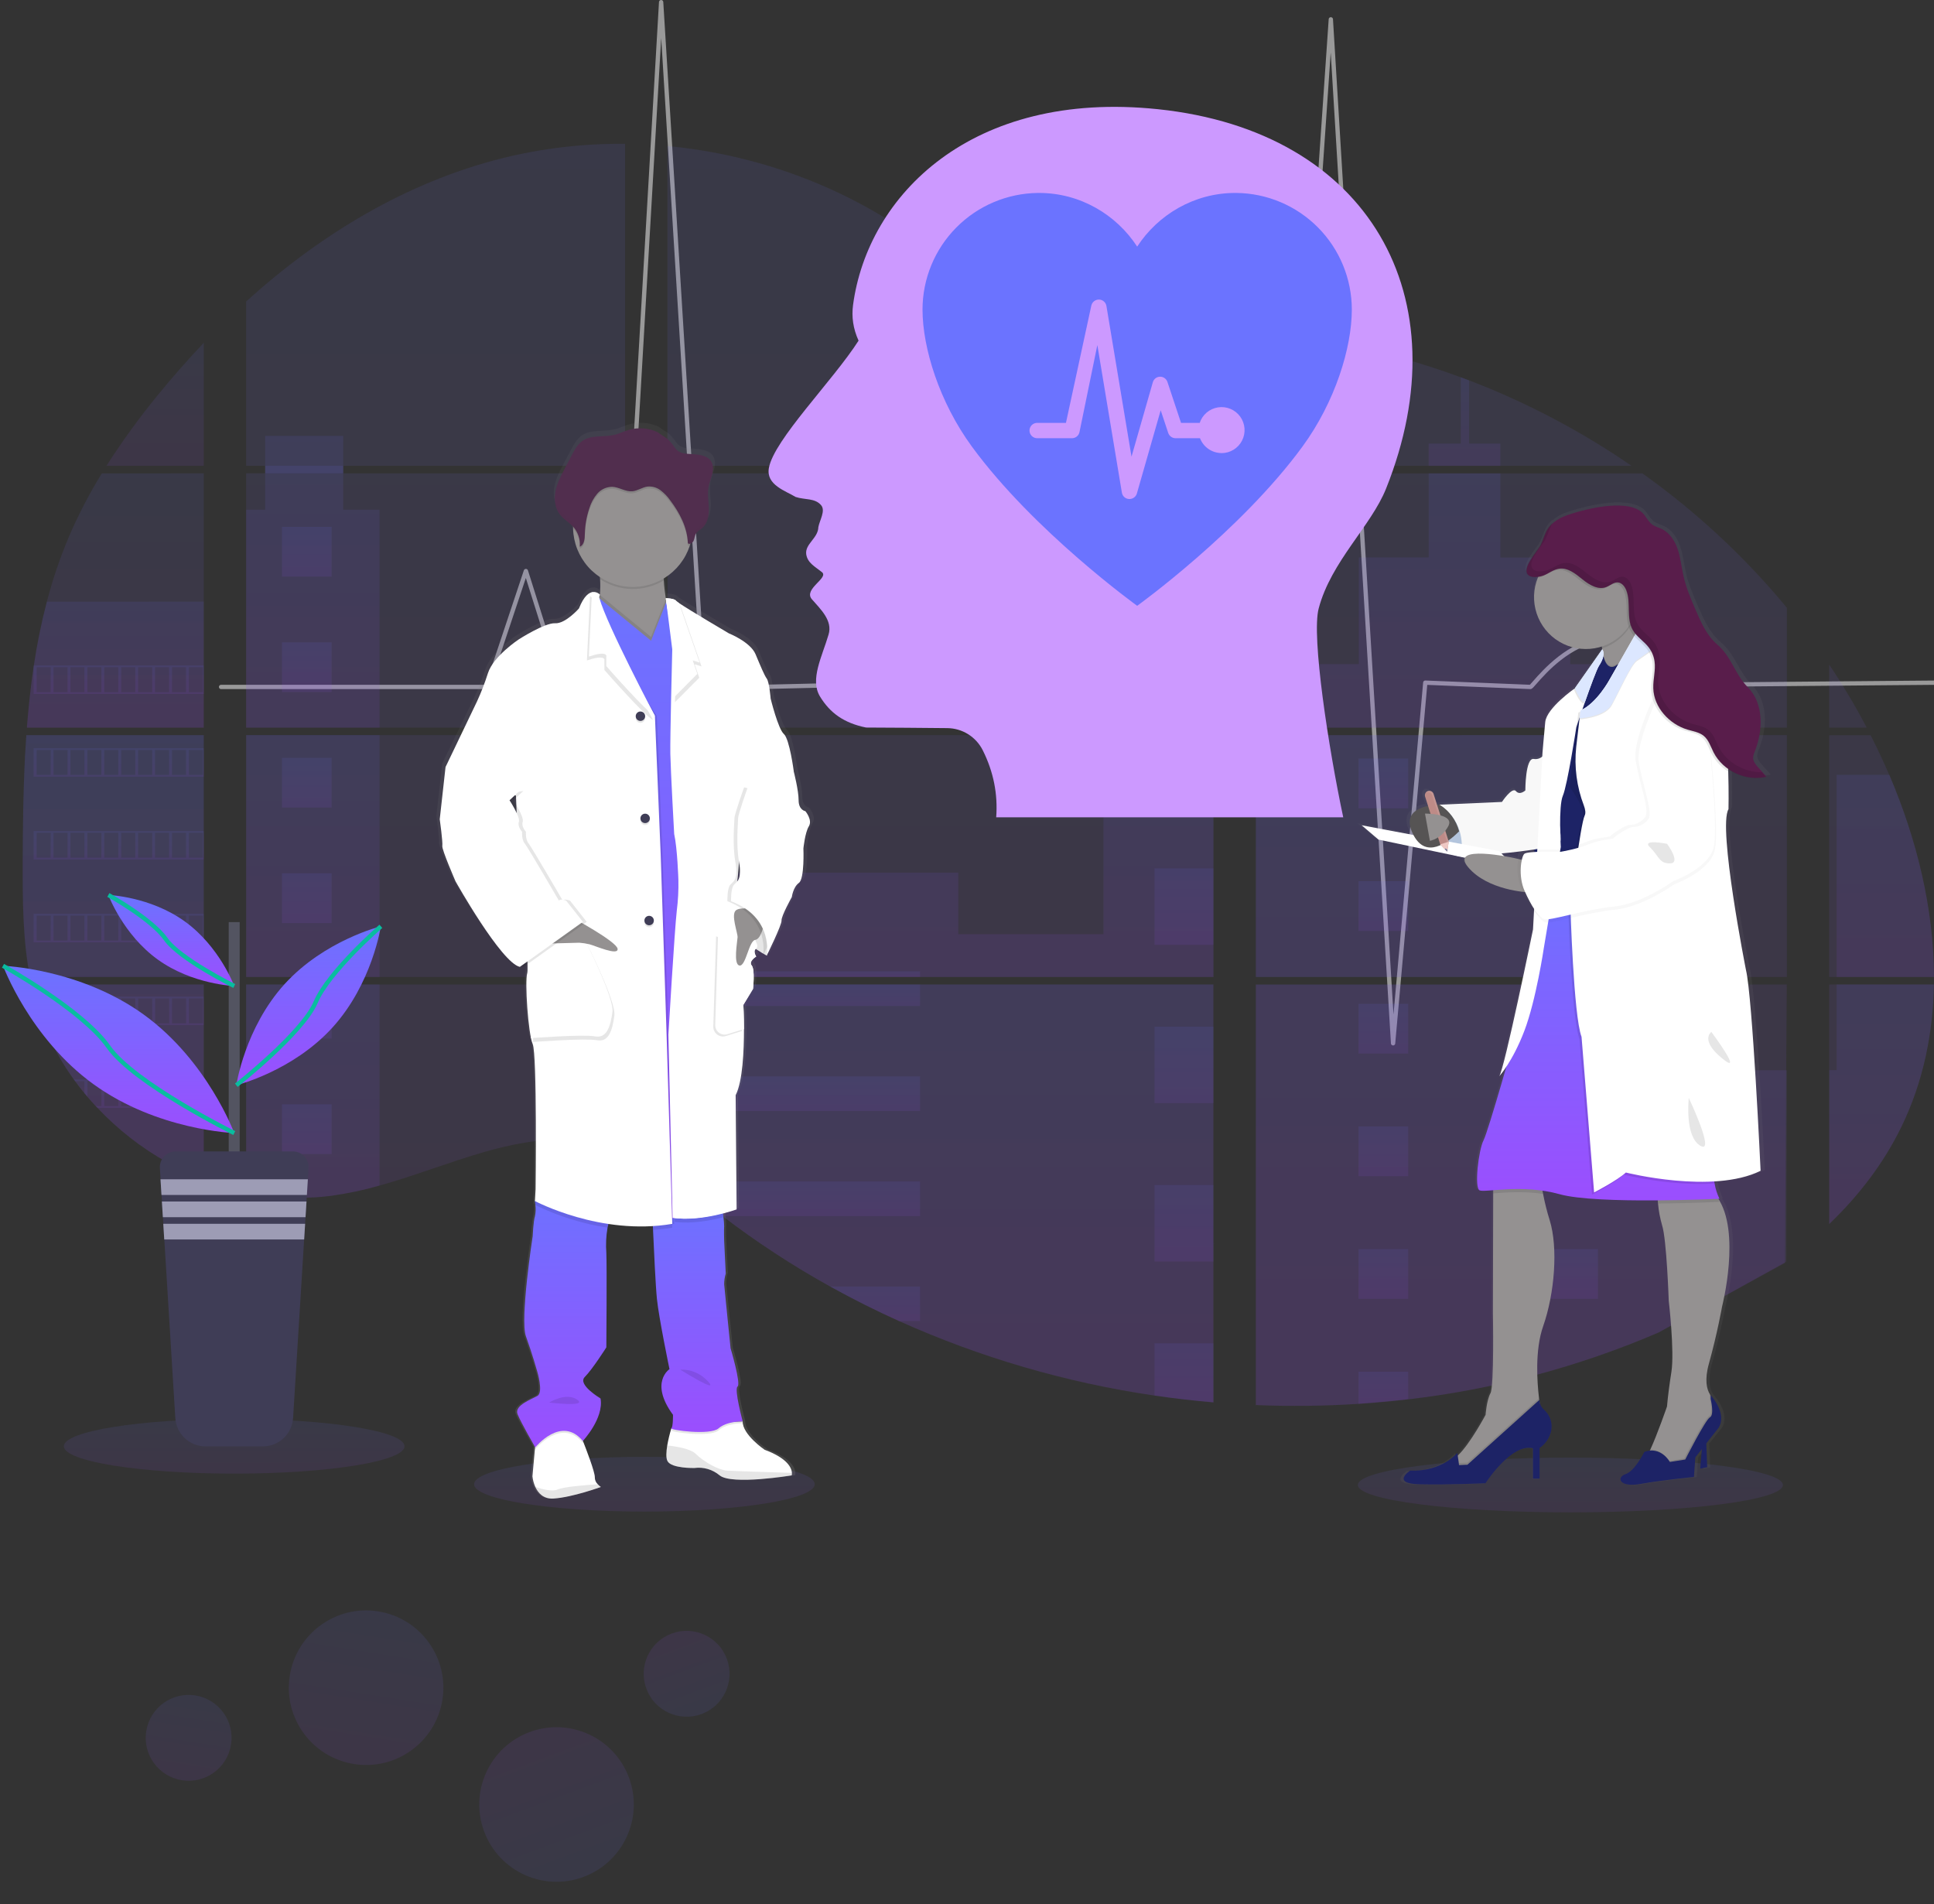 <svg width="901" height="887" viewBox="0 0 901 887" fill="none" xmlns="http://www.w3.org/2000/svg">
<rect x="0" y="0" width="901" height="887" fill="#333333" stroke="none"/>
<path d="M103 320.002H227.002L245.002 266.002L262.002 320.002H280.002L288.002 345.002L308.003 1L338.003 485.999L354.002 320.002L397.002 319.001C397.002 319.001 433.002 269.002 473.001 319.001L535.002 318.001L556.001 266.001L573.001 316L590.001 318L597.001 344L620.002 9.002L649.001 486.003L664.002 318.001L713.002 320.001C714.781 319.84 746.966 269.799 787.003 319.001L903 318" stroke="white" stroke-opacity="0.5" stroke-width="2" stroke-miterlimit="10" stroke-linecap="round" stroke-linejoin="round"/>
<path opacity="0.1" d="M300.213 704.144C344.042 704.144 379.573 698.438 379.573 691.398C379.573 684.359 344.042 678.652 300.213 678.652C256.383 678.652 220.853 684.359 220.853 691.398C220.853 698.438 256.383 704.144 300.213 704.144Z" fill="url(#paint0_linear)"/>
<path opacity="0.1" d="M731.603 704.503C786.295 704.503 830.632 698.796 830.632 691.757C830.632 684.717 786.295 679.01 731.603 679.01C676.91 679.01 632.574 684.717 632.574 691.757C632.574 698.796 676.91 704.503 731.603 704.503Z" fill="url(#paint1_linear)"/>
<path opacity="0.1" d="M12.272 342.447H94.931V455.11H18.323C18.12 456.266 17.924 457.431 17.713 458.596H94.931V549.456C94.792 549.415 94.67 549.366 94.54 549.317C92.357 548.454 90.191 547.542 88.024 546.565L86.64 545.937C84.468 544.911 82.296 543.825 80.124 542.68C79.367 542.281 78.609 541.865 77.86 541.442C65.803 534.688 54.849 526.129 45.38 516.063C45.103 515.795 44.842 515.51 44.565 515.249C43.246 513.816 41.951 512.366 40.697 510.883L39.312 509.255C37.83 507.438 36.396 505.573 35.004 503.684C34.8 503.407 34.604 503.13 34.393 502.869C28.729 495.016 24.026 486.512 20.384 477.54C20.27 477.271 20.172 476.978 20.067 476.725C18.948 473.848 17.957 470.943 17.094 468.011C16.719 466.781 16.361 465.567 16.051 464.289C15.937 463.914 15.839 463.548 15.75 463.181C11.124 445.125 10.578 426.368 10.578 407.742C10.578 405.567 10.578 403.384 10.578 401.226C10.578 393.692 10.668 386.11 10.798 378.535C10.798 376.573 10.88 374.618 10.92 372.647C11.034 367.646 11.197 362.645 11.409 357.645C11.458 356.252 11.523 354.867 11.596 353.483C11.596 352.685 11.637 351.887 11.718 351.088C11.914 348.189 12.077 345.314 12.272 342.447Z" fill="url(#paint2_linear)"/>
<path opacity="0.1" d="M94.931 217.005H49.59C56.961 205.469 65.014 194.384 73.706 183.808C80.442 175.534 87.552 167.471 94.931 159.701V217.005Z" fill="url(#paint3_linear)"/>
<path opacity="0.1" d="M94.931 220.491V338.961H12.533C12.533 338.619 12.59 338.269 12.614 337.927C12.688 336.99 12.761 336.054 12.842 335.125C12.932 334.034 13.03 332.934 13.135 331.867C13.241 330.8 13.355 329.497 13.477 328.316C13.6 327.135 13.714 325.938 13.852 324.757C13.991 323.576 14.113 322.395 14.259 321.222C14.406 320.05 14.536 318.86 14.691 317.688C14.813 316.71 14.944 315.741 15.074 314.764C15.261 313.387 15.457 312.003 15.668 310.635C15.668 310.431 15.725 310.219 15.758 310.024C17.244 300.007 19.27 290.078 21.826 280.28C24.501 270.002 27.917 259.93 32.047 250.145C36.437 239.909 41.576 230.011 47.424 220.532L94.931 220.491Z" fill="url(#paint4_linear)"/>
<path opacity="0.1" d="M114.665 342.439V455.11H291.213V342.439H114.665ZM114.665 458.588V555.344C115.675 555.556 116.677 555.76 117.67 555.931C119.022 556.191 120.366 556.428 121.743 556.631C122.003 556.672 122.272 556.713 122.557 556.737C123.095 556.827 123.648 556.9 124.186 556.973C125.546 557.161 126.898 557.315 128.258 557.437C128.902 557.503 129.553 557.56 130.205 557.609L131.777 557.731C132.632 557.796 133.479 557.845 134.318 557.869C134.839 557.869 135.36 557.918 135.898 557.934C136.305 557.934 136.712 557.934 137.136 557.934C137.559 557.934 138.162 557.934 138.675 557.934C139.375 557.934 140.076 557.934 140.768 557.934H141.705C142.405 557.934 143.106 557.934 143.798 557.869H143.847C144.327 557.869 144.816 557.869 145.305 557.804C145.44 557.812 145.576 557.812 145.712 557.804C146.119 557.804 146.526 557.804 146.917 557.747H147.202L149.931 557.535C150.827 557.454 151.731 557.348 152.643 557.25L154.5 557.03C162.054 555.972 169.525 554.382 176.856 552.274C193.325 547.68 209.434 541.254 225.895 536.547C247.176 530.479 270.689 527.498 291.254 534.918V458.588H114.665ZM291.213 217.005V67.008C271.884 66.799 252.608 69.059 233.852 73.736C189.147 84.967 149.035 109.327 114.665 140.439V216.997H123.526V220.475H114.665V338.961H291.213V220.483H159.908V217.005H291.213ZM517.981 166.339C506.921 165.948 495.926 162.445 485.981 157.038C466.964 146.694 451.774 130.723 434.801 117.243C399.535 89.169 355.799 72.229 310.931 68.026V217.005H562.963L563.59 216.346L517.981 166.339ZM540.94 162.266L565.284 188.98V155.262C557.131 156.272 549.989 158.675 540.973 162.234L540.94 162.266ZM565.284 579.371V458.588H513.412C513.273 458.075 513.135 457.553 512.972 457.032C513.127 457.553 513.257 458.075 513.404 458.588H310.964V545.937C312.886 547.363 314.784 548.861 316.665 550.384C318.693 552.013 320.697 553.732 322.708 555.418L324.736 557.095C325.705 557.91 326.683 558.724 327.668 559.49C329.623 561.075 331.597 562.639 333.589 564.181C334.575 564.996 335.585 565.729 336.586 566.494C352.49 578.654 369.267 589.627 386.781 599.325C390.707 601.497 394.668 603.617 398.664 605.685C401.327 607.046 404.007 608.398 406.694 609.709C410.734 611.68 414.806 613.58 418.911 615.41C456.756 632.398 496.773 644.055 537.821 650.049C546.937 651.395 556.089 652.454 565.276 653.225V579.362H566.09L565.284 579.371ZM310.964 220.483V338.961H565.317V220.483H310.964ZM310.964 342.439V455.11H565.317V342.439H310.964ZM585.059 155.115V192.727L616.13 158.634C605.836 156.972 595.478 155.786 585.059 155.075V155.115ZM585.059 342.48V455.11H832.448V342.439L585.059 342.48ZM831.544 588.313L832.416 458.588H585.059V654.52C600.994 655.189 616.953 654.999 632.867 653.95H633.144C640.746 653.472 648.312 652.777 655.843 651.865H656.014C696.191 647.189 735.477 636.706 772.643 620.745L831.544 588.313ZM880.151 360.992C879.222 358.801 878.253 356.627 877.267 354.477C875.427 350.404 873.48 346.446 871.477 342.488H852.174V455.11H900.976C900.952 423.216 892.88 390.638 880.175 360.951L880.151 360.992ZM852.174 458.628V570.208C865.922 557.03 877.536 541.955 885.901 524.721C895.959 503.969 900.561 481.498 900.935 458.612L852.174 458.628ZM852.174 309.649V338.969H869.669C864.376 328.876 858.544 319.075 852.199 309.608L852.174 309.649ZM684.397 177.22C683.111 176.731 681.824 176.234 680.529 175.754C666.871 170.71 652.915 166.516 638.739 163.195L591.192 215.377L590.28 216.346L590.89 217.014H760.117C736.548 200.79 711.139 187.419 684.422 177.179L684.397 177.22ZM765.077 220.524H588.528L585.059 223.7V338.961H615.47H615.519H832.481V283.131C812.854 259.394 790.202 238.332 765.101 220.483L765.077 220.524Z" fill="url(#paint5_linear)"/>
<path opacity="0.1" d="M94.931 280.248V338.961H12.533C12.533 338.619 12.59 338.269 12.614 337.927C12.688 336.99 12.761 336.054 12.842 335.125C12.932 334.034 13.03 332.934 13.135 331.867C13.241 330.801 13.355 329.497 13.477 328.316C13.6 327.135 13.714 325.938 13.852 324.757C13.991 323.576 14.113 322.395 14.259 321.223C14.406 320.05 14.536 318.861 14.691 317.688C14.813 316.711 14.944 315.741 15.074 314.764C15.261 313.388 15.457 312.003 15.668 310.635C15.668 310.431 15.725 310.219 15.758 310.024C17.244 300.007 19.27 290.078 21.826 280.28L94.931 280.248Z" fill="url(#paint6_linear)"/>
<path opacity="0.1" d="M12.272 342.447H94.931V455.11H18.323C18.12 456.266 17.924 457.431 17.713 458.596H94.931V549.456C94.792 549.415 94.67 549.366 94.54 549.317C92.357 548.454 90.191 547.542 88.024 546.565L86.64 545.937C84.468 544.911 82.296 543.825 80.124 542.68C79.367 542.281 78.609 541.865 77.86 541.442C65.803 534.688 54.849 526.129 45.38 516.063C45.103 515.795 44.842 515.51 44.565 515.249C43.246 513.816 41.951 512.366 40.697 510.883L39.312 509.255C37.83 507.438 36.396 505.573 35.004 503.684C34.8 503.407 34.604 503.13 34.393 502.869C28.729 495.016 24.026 486.512 20.384 477.54C20.27 477.271 20.172 476.978 20.067 476.725C18.948 473.848 17.957 470.943 17.094 468.011C16.719 466.781 16.361 465.567 16.051 464.289C15.937 463.914 15.839 463.548 15.75 463.181C11.124 445.125 10.578 426.368 10.578 407.742C10.578 405.567 10.578 403.384 10.578 401.226C10.578 393.692 10.668 386.11 10.798 378.535C10.798 376.573 10.88 374.618 10.92 372.647C11.034 367.646 11.197 362.645 11.409 357.645C11.458 356.252 11.523 354.867 11.596 353.483C11.596 352.685 11.637 351.887 11.718 351.088C11.914 348.189 12.077 345.314 12.272 342.447Z" fill="url(#paint7_linear)"/>
<path opacity="0.1" d="M176.816 237.448V338.961H114.665V237.448H123.526V203.078H159.9V237.448H176.816Z" fill="url(#paint8_linear)"/>
<path opacity="0.1" d="M176.815 342.439H114.673V455.102H176.815V342.439Z" fill="url(#paint9_linear)"/>
<path opacity="0.1" d="M114.665 458.596H176.816V552.257C169.484 554.364 162.014 555.951 154.459 557.006L152.602 557.234C151.69 557.34 150.786 557.429 149.89 557.519C148.994 557.608 148.066 557.674 147.162 557.731H146.877C146.486 557.731 146.062 557.779 145.679 557.788H145.264C144.775 557.788 144.287 557.836 143.798 557.853C143.106 557.893 142.413 557.902 141.705 557.91C141.403 557.91 141.118 557.91 140.817 557.91C140.117 557.91 139.424 557.91 138.724 557.91H137.185C136.769 557.91 136.37 557.91 135.938 557.91L134.367 557.853C133.552 557.853 132.673 557.763 131.825 557.706L130.262 557.592L128.315 557.413C126.947 557.291 125.587 557.136 124.243 556.949L122.614 556.721L121.8 556.607C120.439 556.395 119.096 556.167 117.727 555.906C116.726 555.735 115.732 555.523 114.722 555.32L114.665 458.596Z" fill="url(#paint10_linear)"/>
<path opacity="0.1" d="M565.316 225.459H514.071V338.953H565.316V225.459Z" fill="url(#paint11_linear)"/>
<path opacity="0.1" d="M565.325 342.439V455.11H310.964V406.512H446.447V435.18H514.071V342.439H565.325Z" fill="url(#paint12_linear)"/>
<path opacity="0.1" d="M566.131 579.395H565.316V653.306C556.14 652.53 546.991 651.474 537.869 650.138C496.802 644.126 456.767 632.444 418.911 615.426C407.981 610.507 397.274 605.137 386.789 599.316C369.275 589.614 352.496 578.641 336.586 566.486C332.59 563.424 328.645 560.291 324.752 557.087C322.056 554.864 319.377 552.583 316.665 550.368C314.783 548.845 312.886 547.346 310.964 545.913V458.596H513.395C513.257 458.075 513.118 457.553 512.972 457.04C513.126 457.553 513.273 458.075 513.412 458.596H565.316V579.346C565.593 579.354 565.862 579.379 566.131 579.395Z" fill="url(#paint13_linear)"/>
<path opacity="0.1" d="M698.968 217.005H665.575V206.629H680.545V175.721C681.842 176.193 683.135 176.679 684.422 177.179V206.629H698.968V217.005Z" fill="url(#paint14_linear)"/>
<path opacity="0.1" d="M779.419 338.961H615.486C615.486 338.961 615.486 338.961 615.543 339.002L615.47 338.961H585.059V225.468H593.675V309.356H633.054V259.674H665.583V220.491H698.976V259.707H731.505V309.388H779.419V338.961Z" fill="url(#paint15_linear)"/>
<path opacity="0.1" d="M585.059 342.439V455.11H779.419V342.439H585.059ZM832.179 587.735L832.448 498.553H779.419V458.645H585.059V654.52C600.993 655.189 616.953 654.999 632.867 653.95H633.144C640.745 653.472 648.312 652.777 655.842 651.865H656.013C696.191 647.189 735.477 636.706 772.643 620.745" fill="url(#paint16_linear)"/>
<path opacity="0.1" d="M855.627 458.596H900.968C900.569 481.474 895.975 503.944 885.925 524.696C877.56 541.938 865.938 557.014 852.207 570.184V498.512H855.627V458.596Z" fill="url(#paint17_linear)"/>
<path opacity="0.1" d="M900.992 455.11H855.627V360.951H880.175C892.88 390.638 900.951 423.216 900.992 455.11Z" fill="url(#paint18_linear)"/>
<path opacity="0.1" d="M565.325 257.011H537.869V292.595H565.325V257.011Z" fill="url(#paint19_linear)"/>
<path opacity="0.1" d="M565.325 330.768H537.869V338.961H565.325V330.768Z" fill="url(#paint20_linear)"/>
<path opacity="0.1" d="M565.325 342.439H537.869V366.343H565.325V342.439Z" fill="url(#paint21_linear)"/>
<path opacity="0.1" d="M565.325 404.524H537.869V440.108H565.325V404.524Z" fill="url(#paint22_linear)"/>
<path opacity="0.1" d="M565.325 478.281H537.869V513.864H565.325V478.281Z" fill="url(#paint23_linear)"/>
<path opacity="0.1" d="M565.316 579.346C565.593 579.346 565.862 579.346 566.131 579.395H565.316V587.662H537.869V552.038H565.316V579.346Z" fill="url(#paint24_linear)"/>
<path opacity="0.1" d="M565.316 625.778V653.266C556.14 652.489 546.991 651.433 537.869 650.097V625.778H565.316Z" fill="url(#paint25_linear)"/>
<path opacity="0.1" d="M428.627 452.496H310.964V455.11H428.627V452.496Z" fill="url(#paint26_linear)"/>
<path opacity="0.1" d="M428.627 458.588H310.964V468.605H428.627V458.588Z" fill="url(#paint27_linear)"/>
<path opacity="0.1" d="M428.627 501.444H310.964V517.554H428.627V501.444Z" fill="url(#paint28_linear)"/>
<path opacity="0.1" d="M428.619 550.393V566.502H336.586C332.59 563.451 328.643 560.318 324.744 557.104C322.048 554.88 319.377 552.6 316.657 550.393H428.619Z" fill="url(#paint29_linear)"/>
<path opacity="0.1" d="M428.619 599.333V615.426H418.903C407.984 610.502 397.279 605.129 386.789 599.308L428.619 599.333Z" fill="url(#paint30_linear)"/>
<path opacity="0.1" d="M656.038 353.361H632.875V376.524H656.038V353.361Z" fill="url(#paint31_linear)"/>
<path opacity="0.1" d="M154.516 245.438H131.353V268.601H154.516V245.438Z" fill="url(#paint32_linear)"/>
<path opacity="0.1" d="M154.516 299.24H131.353V322.403H154.516V299.24Z" fill="url(#paint33_linear)"/>
<path opacity="0.1" d="M154.516 353.043H131.353V376.206H154.516V353.043Z" fill="url(#paint34_linear)"/>
<path opacity="0.1" d="M154.516 406.837H131.353V430H154.516V406.837Z" fill="url(#paint35_linear)"/>
<path opacity="0.1" d="M154.516 460.64H131.353V483.803H154.516V460.64Z" fill="url(#paint36_linear)"/>
<path opacity="0.1" d="M154.516 514.443H131.353V537.605H154.516V514.443Z" fill="url(#paint37_linear)"/>
<path opacity="0.1" d="M744.463 353.361H721.3V376.524H744.463V353.361Z" fill="url(#paint38_linear)"/>
<path opacity="0.1" d="M656.038 410.494H632.875V433.657H656.038V410.494Z" fill="url(#paint39_linear)"/>
<path opacity="0.1" d="M744.463 410.494H721.3V433.657H744.463V410.494Z" fill="url(#paint40_linear)"/>
<path opacity="0.1" d="M656.038 467.62H632.875V490.783H656.038V467.62Z" fill="url(#paint41_linear)"/>
<path opacity="0.1" d="M744.463 467.62H721.3V490.783H744.463V467.62Z" fill="url(#paint42_linear)"/>
<path opacity="0.1" d="M656.038 524.753H632.875V547.916H656.038V524.753Z" fill="url(#paint43_linear)"/>
<path opacity="0.1" d="M744.463 524.753H721.3V547.916H744.463V524.753Z" fill="url(#paint44_linear)"/>
<path opacity="0.1" d="M656.038 581.887H632.875V605.05H656.038V581.887Z" fill="url(#paint45_linear)"/>
<path opacity="0.1" d="M744.463 581.887H721.3V605.05H744.463V581.887Z" fill="url(#paint46_linear)"/>
<path opacity="0.1" d="M632.875 653.95V639.013H656.03V651.824L632.875 653.95Z" fill="url(#paint47_linear)"/>
<path opacity="0.1" d="M15.66 310.007V323.258H94.931V310.007H15.66ZM23.56 322.428H17.094V310.822H23.609L23.56 322.428ZM31.452 322.428H24.937V310.822H31.452V322.428ZM39.328 322.428H32.812V310.822H39.328V322.428ZM47.22 322.428H40.713V310.822H47.228L47.22 322.428ZM55.104 322.428H48.588V310.822H55.104V322.428ZM62.996 322.428H56.48V310.822H62.996V322.428ZM70.888 322.428H64.372V310.822H70.888V322.428ZM78.772 322.428H72.256V310.822H78.772V322.428ZM86.656 322.428H80.14V310.822H86.656V322.428ZM94.54 322.428H88.024V310.822H94.54V322.428Z" fill="url(#paint48_linear)"/>
<path opacity="0.1" d="M15.66 348.563V361.815H94.931V348.563H15.66ZM23.56 360.976H17.094V349.402H23.609L23.56 360.976ZM31.452 360.976H24.937V349.402H31.452V360.976ZM39.328 360.976H32.812V349.402H39.328V360.976ZM47.22 360.976H40.713V349.402H47.228L47.22 360.976ZM55.104 360.976H48.588V349.402H55.104V360.976ZM62.996 360.976H56.48V349.402H62.996V360.976ZM70.888 360.976H64.372V349.402H70.888V360.976ZM78.772 360.976H72.256V349.402H78.772V360.976ZM86.656 360.976H80.14V349.402H86.656V360.976ZM94.54 360.976H88.024V349.402H94.54V360.976Z" fill="url(#paint49_linear)"/>
<path opacity="0.1" d="M15.66 387.136V400.411H94.931V387.136H15.66ZM23.56 399.548H17.094V387.967H23.609L23.56 399.548ZM31.452 399.548H24.937V387.967H31.452V399.548ZM39.328 399.548H32.812V387.967H39.328V399.548ZM47.22 399.548H40.713V387.967H47.228L47.22 399.548ZM55.104 399.548H48.588V387.967H55.104V399.548ZM62.996 399.548H56.48V387.967H62.996V399.548ZM70.888 399.548H64.372V387.967H70.888V399.548ZM78.772 399.548H72.256V387.967H78.772V399.548ZM86.656 399.548H80.14V387.967H86.656V399.548ZM94.54 399.548H88.024V387.967H94.54V399.548Z" fill="url(#paint50_linear)"/>
<path opacity="0.1" d="M15.66 425.708V438.943H94.931V425.708H15.66ZM23.56 438.121H17.094V426.531H23.609L23.56 438.121ZM31.452 438.121H24.937V426.531H31.452V438.121ZM39.328 438.121H32.812V426.531H39.328V438.121ZM47.22 438.121H40.713V426.531H47.228L47.22 438.121ZM55.104 438.121H48.588V426.531H55.104V438.121ZM62.996 438.121H56.48V426.531H62.996V438.121ZM70.888 438.121H64.372V426.531H70.888V438.121ZM78.772 438.121H72.256V426.531H78.772V438.121ZM86.656 438.121H80.14V426.531H86.656V438.121ZM94.54 438.121H88.024V426.531H94.54V438.121Z" fill="url(#paint51_linear)"/>
<path opacity="0.1" d="M16.002 464.272C16.32 465.519 16.678 466.765 17.053 467.995V465.103H23.569V476.685H20.083C20.189 476.953 20.295 477.247 20.401 477.499H94.931V464.272H16.002ZM31.477 476.685H24.961V465.103H31.477V476.685ZM39.353 476.685H32.837V465.103H39.353V476.685ZM47.245 476.685H40.713V465.103H47.228L47.245 476.685ZM55.129 476.685H48.613V465.103H55.129V476.685ZM63.021 476.685H56.505V465.103H63.021V476.685ZM70.913 476.685H64.397V465.103H70.913V476.685ZM78.796 476.685H72.281V465.103H78.796V476.685ZM86.68 476.685H80.165V465.103H86.68V476.685ZM94.564 476.685H88.049V465.103H94.564V476.685Z" fill="url(#paint52_linear)"/>
<path opacity="0.1" d="M34.409 502.845C34.613 503.105 34.808 503.399 35.02 503.659H39.328V509.222C39.793 509.776 40.249 510.33 40.721 510.851V503.627H47.237V515.249H44.598C44.859 515.518 45.111 515.803 45.412 516.063H94.955V502.845H34.409ZM55.104 515.249H48.589V503.675H55.104V515.249ZM62.996 515.249H56.481V503.675H62.996V515.249ZM70.888 515.249H64.373V503.675H70.888V515.249ZM78.772 515.249H72.257V503.675H78.772V515.249ZM86.656 515.249H80.141V503.675H86.656V515.249ZM94.54 515.249H88.024V503.675H94.54V515.249Z" fill="url(#paint53_linear)"/>
<path opacity="0.1" d="M77.893 541.409C78.634 541.833 79.391 542.224 80.157 542.647V542.24H86.672V545.905L88.057 546.548V542.24H94.573V549.285C94.698 549.347 94.829 549.396 94.963 549.431V541.409H77.893Z" fill="url(#paint54_linear)"/>
<path opacity="0.1" d="M615.486 338.961H615.535H615.486ZM565.316 579.338H566.131H565.316ZM512.972 457.032C513.126 457.553 513.257 458.074 513.403 458.588C513.273 458.074 513.134 457.553 512.972 457.032ZM615.486 338.937H615.535H615.486ZM123.559 216.981V220.459H159.94V216.981H123.559ZM565.316 579.338H566.131H565.316ZM512.972 457.032C513.126 457.553 513.257 458.074 513.403 458.588C513.273 458.074 513.134 457.553 512.972 457.032ZM615.486 338.937H615.535H615.486ZM565.316 579.313H566.131H565.316ZM512.972 457.032C513.126 457.553 513.257 458.074 513.403 458.588C513.273 458.074 513.134 457.553 512.972 457.032Z" fill="url(#paint55_linear)"/>
<path d="M376.951 376.222C376.951 376.222 373.742 375.774 373.742 371.099C373.742 366.424 371.445 357.693 371.445 357.693C371.445 357.653 369.458 342.488 366.713 340.077C363.968 337.666 360.442 323.511 360.442 323.511C360.442 323.511 359.839 315.831 358.609 314.177C357.379 312.524 355.718 308.476 353.266 302.702C350.815 296.927 340.593 292.928 340.593 292.928C340.593 292.928 322.114 282.21 316.877 278.716C316.401 278.429 315.956 278.093 315.549 277.714C314.637 276.517 310.662 276.493 310.662 276.493C310.247 273.87 309.848 270.857 309.718 268.128C309.718 267.835 309.718 267.542 309.677 267.249C315.516 263.797 319.915 258.355 322.065 251.921C322.162 251.611 322.244 251.286 322.333 250.976C322.683 250.861 323.005 250.674 323.279 250.427C323.552 250.18 323.771 249.879 323.922 249.543C324.394 248.492 324.402 247.262 324.989 246.285C325.673 245.128 326.976 244.509 328.002 243.638C330.592 241.439 331.26 237.733 331.138 234.361C331.056 231.633 330.616 228.88 330.787 226.168L330.836 225.484C330.885 225.077 330.942 224.669 331.016 224.278C331.415 222.259 332.286 220.353 332.775 218.349C333.263 216.346 333.312 214.09 332.172 212.363C330.502 209.83 327.025 209.325 323.971 209.064C320.509 208.771 317.414 209.154 315.199 206.279C314.162 204.776 312.996 203.367 311.713 202.068C311.257 201.645 306.826 198.941 306.826 198.762C302.502 196.759 297.601 196.383 293.021 197.703C290.725 198.371 288.558 199.462 286.229 200.008C281.204 201.197 275.421 199.91 271.153 202.785C268.775 204.414 267.35 207.004 266.014 209.529C264.928 211.608 263.826 213.685 262.708 215.759C260.908 219.172 259.075 222.641 258.318 226.42C258.158 227.243 258.06 228.076 258.025 228.913V228.953C258.025 229.255 258.025 229.556 258.025 229.857V230.24C258.025 230.525 258.025 230.802 258.073 231.055C258.122 231.307 258.114 231.389 258.139 231.56C258.163 231.731 258.204 232.113 258.253 232.374C258.301 232.635 258.399 233.091 258.497 233.449C258.538 233.604 258.595 233.75 258.643 233.897C258.725 234.174 258.823 234.443 258.929 234.711C258.986 234.85 259.043 234.997 259.108 235.135C259.23 235.42 259.376 235.697 259.523 235.949C259.588 236.063 259.637 236.169 259.702 236.275C259.93 236.654 260.18 237.018 260.452 237.367C262.194 239.541 264.76 240.926 266.658 242.962C266.658 243.043 266.658 243.125 266.658 243.198C266.658 243.426 266.658 243.646 266.658 243.874C266.758 248.415 267.967 252.863 270.179 256.83C272.39 260.797 275.537 264.164 279.347 266.638C279.347 266.947 279.388 267.265 279.404 267.575C279.563 269.992 279.533 272.418 279.314 274.831C278.983 274.441 278.567 274.13 278.099 273.921C277.631 273.712 277.122 273.611 276.61 273.626C276.26 273.609 275.91 273.639 275.568 273.715L275.494 273.658V273.732C273.703 274.172 271.495 276.037 269.386 281.339C269.386 281.339 262.968 288.571 258.082 288.27C253.195 287.968 240.823 295.795 240.823 295.795C240.823 295.795 228.753 303.63 226.163 311.612C224.716 316.138 222.98 320.567 220.967 324.871L206.046 355.617L203.293 380.009C203.293 380.009 204.816 390.858 204.515 392.511C204.214 394.165 210.778 409.077 210.778 409.077C210.778 409.077 232.467 447.185 241.328 449.14L241.964 448.692C242.343 448.89 242.745 449.04 243.161 449.14L244.985 447.853C245.095 449.287 245.048 450.729 244.847 452.153C243.625 455.916 245.303 480.472 247.437 485.285C249.571 490.099 248.813 553.21 248.813 553.21L248.512 558.781C248.512 558.781 248.512 558.96 248.585 559.27L248.512 560.589L248.732 560.703C248.96 562.47 248.886 564.263 248.512 566.005C247.746 568.449 247.437 575.355 247.437 575.355C247.437 575.355 241.336 614.351 244.228 622.186C247.119 630.021 249.579 638.606 249.579 638.606C249.579 638.606 252.633 648.379 249.725 650.049C246.818 651.718 238.551 654.52 240.253 658.592C241.801 662.355 247.673 672.438 248.544 673.912L248.471 674.686L247.274 687.66C247.468 689.373 247.932 691.044 248.65 692.612C249.961 695.438 252.511 698.37 257.357 698.052C258.171 697.995 259.116 697.897 260.028 697.775C268.897 696.586 279.819 692.628 279.819 692.628C279.252 692.268 278.732 691.838 278.272 691.349C277.836 690.927 277.49 690.42 277.257 689.86C277.023 689.3 276.905 688.698 276.912 688.091C277.042 685.73 272.619 674.474 271.52 671.705C271.349 671.306 271.259 671.078 271.259 671.078C271.259 671.078 281.342 660.539 279.664 651.197C279.664 651.197 268.506 644.681 272.18 641.106C275.853 637.53 282.417 627.26 282.417 627.26C282.417 627.26 282.719 588.859 282.417 583.125C282.103 579.146 282.292 575.142 282.979 571.21C283.101 570.615 283.248 570.037 283.403 569.467C288.483 570.225 293.611 570.614 298.747 570.631C300.62 570.631 302.526 570.631 304.448 570.517C304.448 571.06 304.473 571.647 304.521 572.277C304.945 581.789 305.735 598.469 306.378 604.667C307.291 613.553 312.332 637.498 312.332 637.498C312.332 637.498 302.713 643.671 314.01 658.885C314.01 658.885 314.01 664.399 313.261 665.197C312.461 667.807 311.816 670.461 311.33 673.146C310.858 676.013 310.662 678.913 311.428 680.419C313.261 684.019 324.256 683.726 324.256 683.726L324.524 683.677C326.6 683.463 328.698 683.662 330.696 684.265C332.694 684.868 334.552 685.861 336.163 687.187C340.341 690.543 356.198 689.069 364.783 688.002C368.146 687.578 370.394 687.187 370.394 687.187C370.503 686.807 370.542 686.409 370.508 686.015C370.419 683.905 368.765 679.279 357.558 675.15C357.558 675.15 347.019 668.064 347.166 661.891H346.946H345.724C346.612 661.842 347.182 661.891 347.182 661.891C347.182 661.891 343.053 646.823 344.739 645.602C346.425 644.38 341.375 627.684 341.375 627.684C341.375 627.684 338.484 599.667 338.329 597.704C338.336 596.019 338.591 594.345 339.087 592.736L338.329 577.375C338.329 577.375 338.183 572.268 338.329 570.607C338.305 569.165 338.188 567.726 337.979 566.299C337.906 565.728 337.832 565.134 337.751 564.548C341.701 563.546 344.267 562.617 344.267 562.617L343.811 509.149C347.166 502.633 347.785 488.339 347.769 478.2C347.769 471.684 347.476 466.862 347.476 466.862L352.061 459.378C352.061 459.378 353.12 450.419 351.442 448.456C350.701 447.568 351.035 446.648 351.646 445.89C351.963 445.639 352.298 445.41 352.647 445.206C352.647 445.206 352.598 445.133 352.541 445.027C352.862 444.759 353.202 444.517 353.559 444.302C353.559 444.302 351.931 441.777 353.388 440.71C354.757 441.639 355.978 442.339 356.907 442.909C356.842 443.504 356.777 443.846 356.777 443.846L357.168 443.032C358.063 443.537 358.609 443.846 358.609 443.846C358.609 443.846 365.793 429.536 365.638 427.427C365.483 425.317 370.525 416.432 370.525 416.432C370.525 416.432 371.135 411.765 373.888 409.81C376.641 407.855 376.022 393.692 376.022 393.692C376.022 393.692 376.788 386.313 378.62 383.3C380.453 380.286 376.951 376.222 376.951 376.222ZM239.504 369.943L239.642 373.355C238.828 372.044 238.242 371.099 238.242 371.099L239.504 369.943Z" fill="url(#paint56_linear)"/>
<path d="M359 437.664L357.241 445.157C357.241 445.157 343.151 437.966 340.61 428.828C338.069 419.69 344.861 416.22 344.861 416.22L357.99 421.783L359 437.664Z" fill="white"/>
<path opacity="0.1" d="M359 437.664L357.241 445.157C357.241 445.157 343.151 437.966 340.61 428.828C338.069 419.69 344.861 416.22 344.861 416.22L357.99 421.783L359 437.664Z" fill="black"/>
<path d="M279.925 692.677C279.925 692.677 266.894 697.466 257.935 698.068C253.178 698.386 250.678 695.47 249.391 692.66C248.688 691.098 248.235 689.436 248.047 687.733L249.212 674.824L249.831 667.95L268.865 663.006L271.561 671.249L271.813 671.876C272.896 674.629 277.237 685.827 277.107 688.165C277.102 688.763 277.217 689.357 277.447 689.909C277.676 690.462 278.015 690.963 278.443 691.382C278.88 691.875 279.378 692.31 279.925 692.677Z" fill="white"/>
<path d="M368.936 686.113C368.969 686.504 368.93 686.899 368.822 687.277C368.822 687.277 340.952 691.928 335.251 687.277C333.643 685.919 331.769 684.911 329.75 684.319C327.73 683.727 325.609 683.564 323.522 683.84C323.522 683.84 312.739 684.133 310.939 680.582C310.19 679.092 310.385 676.201 310.85 673.35C311.323 670.679 311.954 668.038 312.739 665.442L313.171 665.1L315.736 663.039L345.773 662.151H346.001C345.855 668.292 356.198 675.337 356.198 675.337C367.185 679.41 368.806 684.011 368.936 686.113Z" fill="white"/>
<path opacity="0.1" d="M368.936 686.113C368.965 686.505 368.924 686.899 368.814 687.277C368.814 687.277 340.952 691.928 335.251 687.277C333.644 685.92 331.772 684.913 329.754 684.321C327.735 683.729 325.616 683.565 323.531 683.84C323.531 683.84 312.739 684.133 310.947 680.582C310.198 679.084 310.385 676.201 310.85 673.35C315.003 673.765 321.56 674.8 324.133 677.268C328.026 681.022 334.624 684.769 338.671 685.062C341.84 685.265 360.792 685.868 368.936 686.113Z" fill="black"/>
<path opacity="0.1" d="M279.925 692.677C279.925 692.677 266.894 697.466 257.935 698.069C253.178 698.386 250.678 695.471 249.399 692.653C252.714 693.768 257.316 694.941 259.735 693.866C262.602 692.596 272.766 691.773 278.467 691.423C278.901 691.898 279.391 692.319 279.925 692.677Z" fill="black"/>
<path d="M299.26 306.75C288.509 302.571 274.68 288.766 278.133 282.316C278.9 280.688 279.356 278.931 279.477 277.136C279.699 274.699 279.732 272.248 279.575 269.806C279.333 265.806 278.851 261.825 278.133 257.883C278.133 257.883 311.697 258.64 309.742 263.584C309.172 265.033 309.082 267.55 309.237 270.368C309.392 273.186 309.799 276.371 310.222 279.066C310.809 282.764 311.395 285.582 311.395 285.582C311.395 285.582 309.343 288.457 308.137 288.612C306.932 288.766 314.686 312.703 299.26 306.75Z" fill="#949191"/>
<path opacity="0.1" d="M271.788 671.876L271.536 672.153C261.502 660.017 249.367 675.142 249.367 675.142L249.188 674.824L249.806 667.95L268.84 663.006L271.536 671.249L271.788 671.876Z" fill="black"/>
<path opacity="0.1" d="M346.01 663.006C346.01 663.006 338.679 662.852 334.77 666.305C330.861 669.758 311.966 667.054 312.78 666.305C313.021 665.934 313.167 665.508 313.203 665.067L315.769 663.006L345.806 662.119C345.92 662.664 346.01 663.006 346.01 663.006Z" fill="black"/>
<path d="M284.274 567.708C283.728 569.057 283.314 570.457 283.036 571.886C282.357 575.8 282.168 579.783 282.474 583.744C282.775 589.445 282.474 627.651 282.474 627.651C282.474 627.651 276.032 637.84 272.44 641.432C268.848 645.023 279.77 651.474 279.77 651.474C281.399 660.759 271.528 671.249 271.528 671.249C261.494 659.113 249.359 674.246 249.359 674.246C249.359 674.246 242.762 662.844 241.116 658.771C239.471 654.699 247.559 651.881 250.401 650.228C253.243 648.574 250.263 638.825 250.263 638.825C250.263 638.825 247.86 630.282 245.009 622.488C242.159 614.693 248.153 575.893 248.153 575.893C248.153 575.893 248.463 569.003 249.204 566.6C249.578 564.866 249.652 563.081 249.424 561.322C249.375 560.728 249.318 560.231 249.277 559.897C249.236 559.563 249.204 559.408 249.204 559.408L249.318 559.213L253.39 551.622C253.39 551.622 286.229 562.927 284.274 567.708Z" fill="url(#paint57_linear)"/>
<path d="M346.009 662.11C346.009 662.11 338.679 661.956 334.77 665.368C330.861 668.781 311.965 666.117 312.78 665.368C313.594 664.619 313.529 659.073 313.529 659.073C302.444 643.94 311.9 637.799 311.9 637.799C311.9 637.799 306.948 613.976 306.052 605.14C305.425 598.966 304.652 582.376 304.236 572.904C304.057 568.831 303.951 566.03 303.951 566.03L313.008 564.205L314.173 563.969L336.016 559.587C336.016 559.587 336.619 563.66 337.026 566.991C337.229 568.413 337.343 569.846 337.368 571.283C337.221 572.912 337.368 578.01 337.368 578.01L338.109 593.298C337.625 594.901 337.375 596.566 337.368 598.241C337.515 600.188 340.357 628.058 340.357 628.058C340.357 628.058 345.301 644.689 343.615 645.887C341.929 647.084 346.009 662.11 346.009 662.11Z" fill="url(#paint58_linear)"/>
<path opacity="0.1" d="M309.742 263.584C309.172 265.033 309.082 267.55 309.237 270.368C304.741 273.075 299.573 274.459 294.326 274.361C289.079 274.264 283.966 272.687 279.575 269.814C279.333 265.812 278.851 261.827 278.133 257.883C278.133 257.883 311.697 258.624 309.742 263.584Z" fill="black"/>
<path d="M322.716 245.584C322.723 248.519 322.261 251.436 321.348 254.226C319.307 260.476 315.123 265.803 309.535 269.266C303.946 272.729 297.314 274.105 290.809 273.151C284.304 272.197 278.346 268.974 273.987 264.052C269.629 259.129 267.151 252.825 266.991 246.252C266.991 246.024 266.991 245.812 266.991 245.584C266.928 241.885 267.602 238.21 268.974 234.773C270.346 231.337 272.389 228.208 274.983 225.57C277.577 222.931 280.67 220.835 284.082 219.405C287.495 217.974 291.158 217.238 294.858 217.238C298.558 217.238 302.221 217.974 305.633 219.405C309.046 220.835 312.139 222.931 314.733 225.57C317.327 228.208 319.369 231.337 320.741 234.773C322.113 238.21 322.788 241.885 322.724 245.584H322.716Z" fill="#949191"/>
<path opacity="0.1" d="M299.26 306.75C288.509 302.572 274.68 288.767 278.133 282.316C278.9 280.688 279.356 278.932 279.477 277.136L294.194 289.231L303.3 296.699L310.222 279.075C310.809 282.772 311.395 285.59 311.395 285.59C311.395 285.59 309.343 288.465 308.137 288.62C306.932 288.775 314.686 312.703 299.26 306.75Z" fill="black"/>
<path d="M337.319 360.202L325.029 566.665L309.001 567.716L267.496 448L274.305 305.87L275.739 275.841L294.194 290.998L303.308 298.467L310.434 280.329L323.685 291.878L337.319 360.202Z" fill="url(#paint59_linear)"/>
<path opacity="0.1" d="M284.274 567.708C283.728 569.057 283.313 570.457 283.036 571.886C271.373 570.085 260.046 566.546 249.432 561.388L249.212 561.274L249.285 559.962L249.326 559.278L253.398 551.688C253.398 551.688 286.229 562.927 284.274 567.708Z" fill="black"/>
<path opacity="0.1" d="M313.195 571.918C310.214 572.425 307.207 572.768 304.187 572.945C304.008 568.872 303.902 566.071 303.902 566.071L312.959 564.246L313.195 571.918Z" fill="black"/>
<path opacity="0.1" d="M336.977 567.032C331.187 568.538 322.244 570.233 314.238 569.174L314.124 564.01L335.967 559.628C335.967 559.628 336.57 563.66 336.977 567.032Z" fill="black"/>
<path opacity="0.1" d="M314.091 570.118C280.699 575.82 250.116 559.474 250.116 559.474L250.409 553.935C250.409 553.935 251.167 491.149 249.065 486.336C246.964 481.523 245.327 457.114 246.516 453.367C247.705 449.621 242.175 393.44 242.175 393.44L241.279 370.635L208.49 357.352L223.15 326.793C225.13 322.509 226.833 318.102 228.248 313.599C230.797 305.667 242.631 297.872 242.631 297.872C242.631 297.872 254.767 290.086 259.564 290.379C264.361 290.673 270.648 283.489 270.648 283.489C275.291 271.655 279.493 277.014 279.493 277.014C279.493 277.576 279.493 277.014 279.265 278.765C277.636 291.756 305.605 332.804 306.004 333.529L308.667 398.408L311.363 480.513L314.091 570.118Z" fill="black"/>
<path d="M313.195 570.119C279.803 575.82 249.212 559.474 249.212 559.474L249.514 553.935C249.514 553.935 250.271 491.149 248.162 486.336C246.052 481.523 244.423 457.114 245.62 453.367C246.818 449.621 241.279 393.44 241.279 393.44L240.375 370.635L207.569 357.303L222.229 326.745C224.205 322.458 225.908 318.052 227.328 313.55C229.869 305.618 241.711 297.823 241.711 297.823C241.711 297.823 253.846 290.037 258.635 290.33C263.424 290.624 269.72 283.44 269.72 283.44C274.371 271.606 279.493 276.965 279.493 276.965C279.493 277.527 279.005 277.78 279.265 278.716C282.849 291.316 304.709 332.755 305.108 333.48L307.804 398.359L310.5 480.464L313.195 570.119Z" fill="white"/>
<path opacity="0.1" d="M304.196 335.329C300.604 333.83 281.578 312.109 281.578 312.109V307.165C280.886 305.536 276.773 306.53 273.434 307.67L274.867 277.641L276.496 278.993C280.063 291.585 303.78 334.604 304.196 335.329Z" fill="black"/>
<path d="M305.1 333.529C301.5 332.03 282.474 310.309 282.474 310.309V305.365C281.782 303.736 277.669 304.73 274.33 305.87L275.771 275.841L277.4 277.193C280.975 289.785 304.7 332.812 305.1 333.529Z" fill="white"/>
<path opacity="0.1" d="M250.116 441.859C250.564 441.859 273.336 439.464 273.336 439.464C273.336 439.464 287.125 466.577 286.221 473.174C285.316 479.771 283.679 485.611 278.133 484.577C272.587 483.542 248.283 485.391 248.283 485.391L250.116 441.859Z" fill="black"/>
<path d="M249.212 440.059C249.66 440.059 272.432 437.665 272.432 437.665C272.432 437.665 286.212 464.786 285.316 471.375C284.421 477.964 282.767 483.811 277.229 482.777C271.691 481.743 247.379 483.591 247.379 483.591L249.212 440.059Z" fill="white"/>
<path d="M266.372 427.329C266.372 427.329 287.271 438.56 287.719 441.989C288.167 445.418 277.082 440.491 274.688 439.896C273.112 439.516 271.508 439.266 269.891 439.147L253.919 439.578L266.372 427.329Z" fill="#949191"/>
<path opacity="0.1" d="M298.364 336.73C299.579 336.73 300.563 335.745 300.563 334.531C300.563 333.316 299.579 332.332 298.364 332.332C297.15 332.332 296.165 333.316 296.165 334.531C296.165 335.745 297.15 336.73 298.364 336.73Z" fill="black"/>
<path d="M298.364 335.834C299.579 335.834 300.563 334.849 300.563 333.635C300.563 332.42 299.579 331.436 298.364 331.436C297.15 331.436 296.165 332.42 296.165 333.635C296.165 334.849 297.15 335.834 298.364 335.834Z" fill="#3F3D56"/>
<path opacity="0.1" d="M302.412 431.922C303.626 431.922 304.611 430.938 304.611 429.723C304.611 428.509 303.626 427.524 302.412 427.524C301.197 427.524 300.213 428.509 300.213 429.723C300.213 430.938 301.197 431.922 302.412 431.922Z" fill="black"/>
<path d="M302.412 431.018C303.626 431.018 304.611 430.034 304.611 428.819C304.611 427.605 303.626 426.62 302.412 426.62C301.197 426.62 300.213 427.605 300.213 428.819C300.213 430.034 301.197 431.018 302.412 431.018Z" fill="#3F3D56"/>
<path opacity="0.1" d="M300.555 384.326C301.769 384.326 302.754 383.341 302.754 382.127C302.754 380.913 301.769 379.928 300.555 379.928C299.34 379.928 298.356 380.913 298.356 382.127C298.356 383.341 299.34 384.326 300.555 384.326Z" fill="black"/>
<path d="M300.555 383.43C301.769 383.43 302.754 382.446 302.754 381.231C302.754 380.017 301.769 379.032 300.555 379.032C299.34 379.032 298.356 380.017 298.356 381.231C298.356 382.446 299.34 383.43 300.555 383.43Z" fill="#3F3D56"/>
<path d="M351.246 438.691C351.246 438.691 352.745 440.938 351.246 441.989C349.748 443.04 351.393 445.581 351.393 445.581C351.393 445.581 347.655 447.772 349.3 449.743C350.945 451.714 349.903 460.616 349.903 460.616L345.407 468.06C345.407 468.06 345.676 472.857 345.692 479.34C345.692 489.455 345.097 503.676 341.807 510.159L342.263 563.35C342.263 563.35 326.52 569.1 313.342 567.349L311.387 481.995C311.387 481.995 314.238 433.592 315.288 424.307C315.903 419.487 316.154 414.627 316.038 409.769C316.038 409.769 315.59 395.24 314.083 388.496C314.083 388.496 312.454 359.282 312.291 351.194C312.218 347.326 312.422 336.037 312.65 325.303C312.902 313.567 313.187 302.498 313.187 302.498L310.214 278.977C310.214 278.977 313.187 278.676 314.083 279.873C314.484 280.248 314.921 280.583 315.386 280.875C320.517 284.344 338.647 295.013 338.647 295.013C338.647 295.013 348.681 299.004 351.083 304.722C353.486 310.439 355.156 314.495 356.32 316.124C357.485 317.753 358.12 325.409 358.12 325.409C358.12 325.409 361.574 339.499 364.269 341.885C366.965 344.271 368.936 359.453 368.936 359.453L345.114 378.185C345.114 378.185 343.02 409.346 342.572 410.551C342.125 411.757 351.246 438.691 351.246 438.691Z" fill="white"/>
<path d="M352.15 438.691C352.15 438.691 353.641 440.939 352.15 441.989C350.66 443.04 352.289 445.581 352.289 445.581C352.289 445.581 348.575 447.796 350.204 449.767C351.833 451.738 350.806 460.64 350.806 460.64L346.311 468.084C346.311 468.084 346.579 472.881 346.604 479.364C346.604 489.48 346.009 503.7 342.719 510.183L343.167 563.375C343.167 563.375 327.399 569.125 314.238 567.374L312.291 482.02C312.291 482.02 315.142 433.617 316.192 424.332C316.808 419.512 317.056 414.652 316.933 409.794C316.933 409.794 316.486 395.264 314.987 388.521C314.987 388.521 313.358 359.306 313.187 351.219C313.114 347.35 313.325 336.062 313.545 325.327C313.798 313.591 314.083 302.523 314.083 302.523L310.157 278.684C310.157 278.684 314.083 278.684 314.987 279.897C315.384 280.277 315.821 280.612 316.29 280.899C321.421 284.369 339.559 295.038 339.559 295.038C339.559 295.038 349.585 299.029 351.987 304.746C354.39 310.464 356.06 314.52 357.232 316.149C358.405 317.777 359.024 325.433 359.024 325.433C359.024 325.433 362.478 339.523 365.173 341.91C367.869 344.296 369.816 359.445 369.816 359.445L345.993 378.177C345.993 378.177 343.9 409.338 343.444 410.543C342.988 411.749 352.15 438.691 352.15 438.691Z" fill="white"/>
<path opacity="0.1" d="M323.62 309.437L325.77 315.709L314.449 327.111C314.702 315.383 314.987 304.306 314.987 304.306L311.061 280.467C311.061 280.467 314.987 280.467 315.891 281.681C316.287 282.059 316.724 282.392 317.194 282.674L326.821 310.447L323.62 309.437Z" fill="black"/>
<path d="M322.716 307.637L324.874 313.909L313.553 325.311C313.806 313.575 314.091 302.506 314.091 302.506L310.157 278.667C310.157 278.667 314.091 278.667 314.987 279.881C315.386 280.258 315.823 280.594 316.29 280.883L325.925 308.647L322.716 307.637Z" fill="white"/>
<path opacity="0.1" d="M322.716 245.584C322.723 248.519 322.261 251.436 321.348 254.226C321.194 254.25 321.037 254.243 320.886 254.205C320.735 254.167 320.593 254.099 320.468 254.006C320.256 246.676 316.648 239.794 312.21 233.938C310.963 232.17 309.453 230.604 307.73 229.295C305.989 227.988 303.823 227.375 301.654 227.577C299.211 227.911 297.053 229.572 294.585 229.784C291.327 230.053 288.411 227.797 285.178 227.683C283.864 227.695 282.567 227.988 281.375 228.541C280.182 229.095 279.122 229.896 278.263 230.892C276.565 232.901 275.303 235.242 274.558 237.766C273.277 241.592 272.58 245.59 272.489 249.624C272.448 251.905 272.228 254.763 270.111 255.594C270.27 253.917 270.08 252.225 269.551 250.625C269.022 249.026 268.168 247.553 267.04 246.301L266.991 246.252C266.991 246.024 266.991 245.812 266.991 245.584C266.928 241.885 267.602 238.21 268.974 234.773C270.346 231.337 272.389 228.208 274.983 225.57C277.577 222.931 280.67 220.835 284.082 219.405C287.495 217.974 291.158 217.238 294.858 217.238C298.558 217.238 302.221 217.974 305.633 219.405C309.046 220.835 312.139 222.931 314.733 225.57C317.327 228.208 319.369 231.337 320.741 234.773C322.113 238.21 322.788 241.885 322.724 245.584H322.716Z" fill="black"/>
<path d="M306.395 201.335C302.162 199.345 297.349 198.968 292.858 200.277C290.602 200.944 288.477 202.028 286.188 202.573C281.301 203.754 275.6 202.476 271.406 205.334C269.076 206.963 267.676 209.537 266.372 212.037L263.115 218.243C261.339 221.64 259.547 225.093 258.806 228.831C258.065 232.57 258.513 236.756 260.883 239.761C262.61 241.952 265.159 243.328 267.032 245.389C268.154 246.642 269.006 248.114 269.533 249.712C270.06 251.309 270.251 252.999 270.095 254.674C272.22 253.859 272.424 250.992 272.473 248.712C272.563 244.678 273.261 240.68 274.541 236.854C275.285 234.329 276.547 231.988 278.247 229.98C279.106 228.985 280.167 228.184 281.359 227.631C282.551 227.077 283.848 226.784 285.162 226.771C288.42 226.885 291.344 229.133 294.569 228.864C297.012 228.66 299.179 226.991 301.638 226.665C303.807 226.46 305.974 227.072 307.714 228.383C309.436 229.69 310.944 231.256 312.185 233.026C316.632 238.882 320.24 245.747 320.452 253.094C321.372 253.77 322.7 252.89 323.156 251.848C323.612 250.805 323.628 249.583 324.207 248.59C324.874 247.441 326.153 246.831 327.155 245.967C329.696 243.776 330.331 240.087 330.234 236.74C330.136 233.392 329.484 229.996 330.119 226.705C330.502 224.686 331.366 222.796 331.838 220.801C332.31 218.805 332.367 216.566 331.252 214.847C329.623 212.322 326.194 211.825 323.205 211.589C319.809 211.296 316.771 211.671 314.604 208.812C313.587 207.32 312.443 205.92 311.184 204.626C310.752 204.202 306.395 201.515 306.395 201.335Z" fill="#512E4E"/>
<path opacity="0.1" d="M217.872 373.087L209.361 357.352L206.665 381.63C206.665 381.63 208.164 392.414 207.862 394.067C207.561 395.72 214.003 410.543 214.003 410.543C214.003 410.543 235.285 448.448 243.975 450.402L273.336 429.422L265.55 419.535C265.55 419.535 262.854 418.484 262.178 419.535C262.178 419.535 247.721 394.662 246.223 392.862C244.724 391.062 245.017 387.47 245.017 387.47C245.017 387.47 242.77 385.075 243.519 382.828C244.268 380.58 239.178 372.785 239.178 372.785L243.82 368.444L217.872 373.087Z" fill="black"/>
<path d="M209.809 355.56L207.561 357.351L204.865 381.63C204.865 381.63 206.364 392.413 206.062 394.067C205.761 395.72 212.212 410.543 212.212 410.543C212.212 410.543 233.485 448.448 242.175 450.402L271.544 429.422L263.75 419.535C263.75 419.535 261.054 418.484 260.378 419.535C260.378 419.535 245.922 394.661 244.423 392.861C242.924 391.061 243.226 387.47 243.226 387.47C243.226 387.47 240.978 385.075 241.727 382.827C242.477 380.579 237.378 372.785 237.378 372.785L242.02 368.444L209.809 355.56Z" fill="white"/>
<path opacity="0.1" d="M349.3 450.671C350.929 452.65 349.902 461.536 349.902 461.536L345.407 468.98C345.407 468.98 345.675 473.785 345.692 480.26L338.134 482.622C337.451 482.835 336.726 482.882 336.021 482.759C335.317 482.635 334.651 482.345 334.082 481.912C333.512 481.48 333.054 480.917 332.745 480.271C332.437 479.625 332.288 478.915 332.31 478.2L333.613 436.166L351.246 442.909C349.748 443.952 351.393 446.509 351.393 446.509C351.393 446.509 347.655 448.692 349.3 450.671Z" fill="black"/>
<path d="M350.204 449.767C351.833 451.746 350.806 460.64 350.806 460.64L346.311 468.084C346.311 468.084 346.579 472.881 346.604 479.364L338.907 481.767C338.238 481.975 337.529 482.02 336.839 481.898C336.15 481.777 335.499 481.492 334.941 481.069C334.383 480.645 333.935 480.094 333.633 479.462C333.331 478.829 333.185 478.134 333.206 477.434L334.517 435.27L352.158 442.014C350.652 443.056 352.297 445.605 352.297 445.605C352.297 445.605 348.575 447.796 350.204 449.767Z" fill="white"/>
<path d="M356.044 429.731C356.044 429.731 354.846 437.379 351.849 437.827C348.852 438.275 347.508 450.199 344.519 449.775C341.53 449.352 343.509 438.69 343.615 436.622C343.721 434.553 340.357 425.985 342.874 424.038C345.391 422.092 353.356 424.038 353.356 424.038L356.044 429.731Z" fill="#949191"/>
<path opacity="0.1" d="M362.421 370.839L368.073 359.437C368.073 359.437 370.321 368.127 370.321 372.769C370.321 377.411 373.464 377.868 373.464 377.868C373.464 377.868 376.91 381.94 375.093 384.904C373.277 387.869 372.544 395.248 372.544 395.248C372.544 395.248 373.139 409.33 370.443 411.276C367.747 413.223 367.185 417.873 367.185 417.873C367.185 417.873 362.233 426.71 362.388 428.811C362.543 430.913 355.498 445.141 355.498 445.141C355.498 445.141 358.943 427.459 338.867 419.82C338.867 419.82 338.712 413.817 340.21 412.172C341.709 410.527 344.047 409.778 342.581 401.462C341.114 393.147 342.157 383.21 342.157 381.215C342.157 379.22 346.653 366.775 346.653 366.775L362.421 370.839Z" fill="black"/>
<path d="M364.864 357.808L369.799 359.437C369.799 359.437 372.055 368.127 372.055 372.769C372.055 377.411 375.199 377.868 375.199 377.868C375.199 377.868 378.644 381.94 376.828 384.904C375.012 387.869 374.287 395.248 374.287 395.248C374.287 395.248 374.882 409.33 372.186 411.276C369.49 413.223 368.887 417.873 368.887 417.873C368.887 417.873 363.944 426.71 364.098 428.811C364.253 430.913 357.2 445.141 357.2 445.141C357.2 445.141 360.653 427.459 340.569 419.82C340.569 419.82 340.422 413.817 341.921 412.172C343.419 410.527 345.757 409.778 344.291 401.462C342.825 393.147 343.867 383.21 343.867 381.215C343.867 379.22 348.363 366.775 348.363 366.775L364.864 357.808Z" fill="white"/>
<path opacity="0.1" d="M255.85 653.347C255.85 653.347 263.717 648.403 268.881 651.995C274.045 655.587 255.85 653.347 255.85 653.347Z" fill="black"/>
<path opacity="0.1" d="M316.982 638.06C316.982 638.06 323.946 637.164 329.794 643.46C335.642 649.755 316.982 638.06 316.982 638.06Z" fill="black"/>
<g opacity="0.1">
<path opacity="0.1" d="M327.171 244.184C326.17 245.047 324.883 245.666 324.215 246.814C323.645 247.8 323.628 249.013 323.172 250.072C322.716 251.131 321.389 251.994 320.468 251.326C320.257 243.996 316.64 237.114 312.202 231.25C310.961 229.48 309.452 227.914 307.73 226.608C305.987 225.297 303.818 224.684 301.646 224.889C299.203 225.223 297.053 226.885 294.585 227.088C291.327 227.365 288.403 225.109 285.17 224.995C283.856 225.008 282.56 225.302 281.369 225.857C280.178 226.412 279.119 227.215 278.264 228.212C276.563 230.218 275.301 232.556 274.558 235.078C273.278 238.905 272.581 242.902 272.489 246.936C272.44 249.209 272.228 252.043 270.127 252.89C270.176 253.492 270.176 254.096 270.127 254.698C272.245 253.884 272.457 251.017 272.505 248.736C272.596 244.702 273.294 240.705 274.574 236.878C275.317 234.354 276.58 232.012 278.28 230.004C279.137 229.009 280.196 228.209 281.387 227.655C282.578 227.102 283.873 226.809 285.186 226.795C288.444 226.909 291.376 229.157 294.601 228.888C297.045 228.685 299.211 227.015 301.663 226.689C303.834 226.484 306.003 227.097 307.747 228.408C309.469 229.714 310.977 231.28 312.218 233.05C316.657 238.906 320.273 245.772 320.485 253.118C321.405 253.794 322.733 252.915 323.189 251.872C323.645 250.83 323.661 249.608 324.231 248.614C324.899 247.466 326.186 246.855 327.188 245.992C329.729 243.801 330.364 240.111 330.266 236.764C330.266 236.658 330.266 236.552 330.266 236.455C330.111 239.354 329.338 242.31 327.171 244.184Z" fill="black"/>
<path opacity="0.1" d="M267.049 243.605C265.175 241.545 262.618 240.168 260.9 237.986C259.453 236.054 258.626 233.728 258.529 231.315C258.273 234.33 259.115 237.335 260.9 239.778C262.618 241.968 265.175 243.345 267.049 245.405C268.847 247.421 269.927 249.976 270.119 252.67C270.244 251.03 270.036 249.382 269.509 247.825C268.981 246.267 268.144 244.832 267.049 243.605Z" fill="black"/>
<path opacity="0.1" d="M331.854 219.017C331.374 221.013 330.519 222.91 330.128 224.922C329.896 226.266 329.812 227.632 329.875 228.994C329.903 228.218 329.987 227.445 330.128 226.681C330.519 224.661 331.374 222.772 331.854 220.776C332.134 219.676 332.225 218.536 332.123 217.405C332.073 217.948 331.983 218.487 331.854 219.017Z" fill="black"/>
</g>
<path opacity="0.1" d="M109.102 686.463C152.932 686.463 188.462 680.756 188.462 673.716C188.462 666.677 152.932 660.97 109.102 660.97C65.273 660.97 29.742 666.677 29.742 673.716C29.742 680.756 65.273 686.463 109.102 686.463Z" fill="url(#paint60_linear)"/>
<path d="M111.659 429.544H106.553V544.52H111.659V429.544Z" fill="#535461"/>
<path d="M143.749 544.17L143.431 549.35L142.975 556.68L142.788 559.726L142.34 567.056L142.145 570.102L141.688 577.432L136.541 660.563C136.317 664.14 134.739 667.497 132.128 669.951C129.516 672.405 126.067 673.772 122.484 673.774H95.721C92.138 673.772 88.69 672.405 86.08 669.951C83.47 667.496 81.893 664.139 81.672 660.563L76.549 577.375L76.093 570.045L75.905 566.999L75.449 559.669L75.262 556.623L74.806 549.293L74.48 544.113C74.424 543.116 74.571 542.118 74.914 541.18C75.257 540.242 75.788 539.385 76.474 538.659C77.161 537.934 77.988 537.357 78.906 536.963C79.823 536.569 80.811 536.366 81.81 536.368H136.549C137.544 536.376 138.527 536.589 139.436 536.992C140.346 537.395 141.163 537.98 141.838 538.711C142.512 539.442 143.03 540.304 143.359 541.243C143.687 542.182 143.82 543.178 143.749 544.17Z" fill="#3F3D56"/>
<path d="M143.431 549.35L142.975 556.655H75.229L74.773 549.35H143.431Z" fill="#9D9CB5"/>
<path d="M142.788 559.702L142.34 567.015H75.873L75.416 559.702H142.788Z" fill="#9D9CB5"/>
<path d="M142.145 570.07L141.697 577.375H76.516L76.06 570.07H142.145Z" fill="#9D9CB5"/>
<path d="M66.979 472.637C96.714 494.155 109.127 527.808 109.127 527.808C109.127 527.808 73.291 526.578 43.547 505.06C13.803 483.542 1.416 449.897 1.416 449.897C1.416 449.897 37.235 451.119 66.979 472.637Z" fill="url(#paint61_linear)"/>
<path d="M1.391 449.897C1.391 449.897 38.595 470.544 50.527 487.639C62.459 504.734 109.127 527.808 109.127 527.808" stroke="#09BD9F" stroke-width="2" stroke-miterlimit="10"/>
<path d="M86.175 429.292C102.359 440.995 109.127 459.312 109.127 459.312C109.127 459.312 89.621 458.644 73.429 446.941C57.238 435.237 50.486 416.912 50.486 416.912C50.486 416.912 69.984 417.58 86.175 429.292Z" fill="url(#paint62_linear)"/>
<path d="M50.486 416.912C50.486 416.912 70.734 428.151 77.225 437.453C83.716 446.754 109.127 459.312 109.127 459.312" stroke="#09BD9F" stroke-width="2" stroke-miterlimit="10"/>
<path d="M132.623 458.384C114.03 478.818 110.096 505.524 110.096 505.524C110.096 505.524 136.313 499.09 154.89 478.647C173.468 458.205 177.418 431.507 177.418 431.507C177.418 431.507 151.217 437.949 132.623 458.384Z" fill="url(#paint63_linear)"/>
<path d="M177.434 431.515C177.434 431.515 153.213 452.463 147.055 466.895C140.898 481.327 110.096 505.524 110.096 505.524" stroke="#09BD9F" stroke-width="2" stroke-miterlimit="10"/>
<path d="M815.182 451.192C815.182 451.192 801.735 384.294 806.882 375.97C806.882 375.97 807.07 368.233 806.76 358.37C806.76 357.995 806.76 357.62 806.76 357.238C807.666 357.841 808.61 358.385 809.586 358.866C814.329 361.303 819.774 362.006 824.979 360.854L820.907 356.317C819.93 355.234 818.912 354.061 818.7 352.628C818.488 351.194 819.075 349.916 819.58 348.637C823.448 338.864 823.652 326.573 816.2 319.113C809.904 312.842 808.373 304.746 801.54 299.021C796.547 294.826 793.802 288.677 791.212 282.732C789.022 277.706 786.814 272.641 785.56 267.314C784.583 263.152 784.192 258.844 782.848 254.78C781.504 250.716 778.988 246.765 775.054 244.949C773.653 244.306 772.097 243.939 770.819 243.084C769.141 241.952 768.131 240.111 766.917 238.499C760.752 230.354 740.106 235.151 730.332 238.458C727.675 239.291 725.215 240.654 723.1 242.465L723.19 242.319C723.263 242.196 723.352 242.074 723.434 241.952C722.364 242.817 721.44 243.848 720.697 245.006C719.272 247.262 718.678 249.893 717.488 252.336C716.055 255.228 708.081 263.299 711.51 266.549C711.751 266.767 712.026 266.943 712.325 267.07C713.612 267.605 715.029 267.747 716.397 267.477L716.25 267.827C715.079 270.694 714.479 273.762 714.483 276.859C714.483 290.241 725.519 301.089 739.145 301.089C741.706 301.092 744.253 300.699 746.695 299.925C746.752 300.234 746.8 300.544 746.857 300.853C746.857 300.975 746.898 301.097 746.915 301.22L746.483 301.822C746.461 301.785 746.437 301.75 746.41 301.716L733.623 319.585C731.668 320.962 720.412 329.106 719.777 335.215C719.109 341.901 718.441 349.728 718.441 349.728L718.352 351.406C717.793 351.873 717.139 352.213 716.436 352.403C715.733 352.593 714.997 352.628 714.279 352.506C710.289 351.854 710.289 367.166 710.289 367.166C710.289 367.166 707.634 369.609 705.809 367.491C703.985 365.374 699.163 372.549 699.163 372.549L668.947 373.852L668.255 373.893L666.626 368.852C666.451 368.32 666.073 367.879 665.574 367.624C665.075 367.369 664.496 367.322 663.963 367.491C663.837 367.533 663.714 367.585 663.596 367.646L663.482 367.711L663.27 367.858L663.165 367.956C663.106 368.009 663.052 368.066 663.002 368.127L662.904 368.241L662.855 368.29C662.667 368.55 662.542 368.85 662.492 369.167C662.441 369.484 662.465 369.808 662.562 370.114L663.963 374.439C658.131 375.611 652.169 378.918 657.032 388.024L632.386 383.471L640.36 390.166L681.522 398.66C680.977 399.638 681.335 401.055 683.037 403.05C690.367 411.659 703.724 413.997 709.1 414.599C710.519 417.775 712.292 420.78 714.385 423.558L713.921 432.134C713.921 432.134 700.312 497.502 697.819 500.817C699.078 499.391 700.229 497.875 701.265 496.28C697.314 509.711 691.792 528.093 690.343 530.846C688.013 535.244 685.855 553.039 688.51 554.18C689.325 554.53 691.654 554.359 694.977 554.106V555.581L694.83 611.444C694.83 611.444 695.498 645.708 693.666 648.974C691.833 652.24 691.345 659.089 691.345 659.089C691.345 659.089 684.014 672.601 678.207 678.033C678.168 678.075 678.124 678.114 678.077 678.147L677.898 676.877C677.898 676.877 670.918 685.689 655.476 685.192C655.476 685.192 646.183 691.235 659.964 691.561C673.744 691.887 691.345 691.072 691.345 691.072C691.345 691.072 703.635 672.34 713.929 674.783V688.979H717.081V674.555C718.543 673.593 719.794 672.344 720.759 670.884C721.723 669.424 722.381 667.783 722.693 666.061C722.962 664.286 722.765 662.471 722.119 660.796C721.474 659.12 720.403 657.642 719.011 656.507C718.386 655.942 717.885 655.254 717.539 654.486C717.193 653.718 717.009 652.887 717 652.044L716.886 652.142C716.886 651.857 716.812 651.564 716.78 651.262C715.876 643.932 714.744 628.808 718.743 617.617C724.224 602.273 725.885 580.902 721.895 568.18C720.607 564.114 719.549 559.978 718.726 555.792C718.629 555.263 718.539 554.758 718.458 554.286C721.186 554.655 723.887 555.199 726.545 555.914C735.789 558.464 756.012 558.936 773.278 558.798C773.319 559.27 773.368 559.767 773.425 560.264C773.733 563.717 774.376 567.132 775.347 570.461C777.513 576.976 778.507 605.702 778.507 605.702C778.507 605.702 781.301 629.321 779.778 638.931C778.963 644.274 778.149 649.641 777.684 655.033V655.139C777.684 655.139 773.107 668.17 769.76 675.248C769.678 675.427 769.589 675.606 769.507 675.777C768.615 675.858 767.736 676.053 766.893 676.355C766.893 676.355 762.405 685.314 757.934 686.797C753.463 688.279 754.945 693.157 765.069 691.366C775.192 689.574 790.479 688.108 790.479 688.108L791.139 678.97L794.25 675.077L793.436 684.19L796.751 683.539L796.311 672.454L801.401 666.085C801.401 666.085 807.55 660.612 798.412 649.845V650.081C798.314 649.926 798.225 649.764 798.119 649.609V649.56C796.604 647.214 795.399 642.841 797.606 635.079C801.597 621.054 803.918 608.324 803.918 608.324C803.918 608.324 812.828 574.223 802.118 558.089H802.59C801.493 555.819 800.717 553.406 800.285 550.922C800.231 550.629 800.182 550.327 800.139 550.018C808.063 549.562 815.841 548.128 822.186 545.033C822.162 545.001 818.342 464.077 815.182 451.192ZM714.573 394.751V394.914L712.944 394.995L714.573 394.751ZM708.986 395.525C708.718 395.584 708.467 395.704 708.253 395.875C707.552 396.866 707.113 398.017 706.974 399.222L704.433 398.652C704.433 398.652 702.649 398.27 700.084 397.838L698.87 396.616C702.209 396.339 705.679 395.932 708.986 395.525Z" fill="url(#paint64_linear)"/>
<path d="M793.061 672.568L792.092 684.109L795.341 683.457L794.853 670.939L793.061 672.568Z" fill="#1D2366"/>
<path d="M718.922 617.772C715.004 628.93 716.112 643.989 716.991 651.303C717.317 654.007 717.618 655.652 717.618 655.652C717.618 655.652 711.763 668.993 711.274 669.498C710.785 670.003 694.04 680.224 694.04 680.224L682.337 687.057C682.337 687.057 670.462 681.853 676.155 680.061C677.318 679.594 678.366 678.88 679.225 677.968C684.926 672.552 692.086 659.089 692.086 659.089C692.086 659.089 692.574 652.256 694.366 649.006C696.158 645.756 695.506 611.607 695.506 611.607L695.645 555.939V548.682L717.92 548.845C718.06 551.309 718.382 553.759 718.881 556.175C719.68 560.346 720.716 564.469 721.984 568.522C725.91 581.219 724.281 602.485 718.922 617.772Z" fill="#949191"/>
<path opacity="0.1" d="M717.619 655.652C717.619 655.652 711.763 668.993 711.274 669.498C710.785 670.003 694.04 680.224 694.04 680.224L682.337 687.057C682.337 687.057 670.462 681.853 676.155 680.061C677.318 679.594 678.366 678.88 679.225 677.968L679.73 681.527L683.632 681.364L717.024 651.319C717.317 654.007 717.619 655.652 717.619 655.652Z" fill="black"/>
<path d="M717.211 652.076L683.632 682.325L679.73 682.488L678.916 676.787C678.916 676.787 672.091 685.567 656.926 685.078C656.926 685.078 647.82 691.097 661.316 691.423C674.811 691.748 692.045 690.934 692.045 690.934C692.045 690.934 704.082 672.202 714.157 674.645V688.792H717.252V674.515C718.691 673.546 719.919 672.296 720.863 670.84C721.806 669.385 722.445 667.753 722.742 666.044C723.009 664.284 722.82 662.484 722.191 660.818C721.562 659.152 720.515 657.676 719.15 656.531C718.54 655.96 718.054 655.27 717.721 654.504C717.387 653.738 717.214 652.912 717.211 652.076Z" fill="#1D2366"/>
<path d="M796.156 635.169C793.99 642.906 795.171 647.263 796.653 649.601V649.649C798.554 652.536 799.876 655.764 800.546 659.154L800.676 659.887L785.397 682.162L777.106 685.42C777.106 685.42 763.774 680.867 766.209 679.564C766.82 679.247 767.772 677.552 768.864 675.215C772.122 668.17 776.617 655.171 776.617 655.171V655.066C777.09 649.698 777.839 644.347 778.67 639.021C780.16 629.435 777.424 605.905 777.424 605.905C777.424 605.905 776.446 577.294 774.329 570.786C773.373 567.478 772.737 564.085 772.431 560.654C771.991 556.582 771.894 553.227 771.894 553.227C771.894 553.227 780.673 541.01 796.767 554.204C798.054 555.256 799.186 556.485 800.131 557.853C811.248 573.669 802.297 608.512 802.297 608.512C802.297 608.512 800.057 621.184 796.156 635.169Z" fill="#949191"/>
<path opacity="0.1" d="M800.701 659.887L785.422 682.163L777.131 685.42C777.131 685.42 763.798 680.868 766.233 679.564C766.844 679.247 767.797 677.553 768.888 675.215C774.532 675.166 777.456 680.542 777.456 680.542L784.607 679.402C784.607 679.402 794.038 660.865 796.156 659.733C798.274 658.6 796.482 651.27 796.482 651.27V649.405C796.539 649.47 796.588 649.544 796.653 649.609V649.658C798.554 652.544 799.876 655.772 800.546 659.162L800.701 659.887Z" fill="black"/>
<path d="M777.945 681.022C777.945 681.022 773.873 673.545 766.07 676.306C766.07 676.306 761.68 685.265 757.29 686.715C752.9 688.165 754.366 693.051 764.286 691.268C774.206 689.484 789.16 688.01 789.16 688.01L789.811 678.896L799.894 666.052C799.894 666.052 805.905 660.604 796.962 649.877V651.743C796.962 651.743 798.754 659.073 796.637 660.205C794.519 661.337 785.12 679.882 785.12 679.882L777.945 681.022Z" fill="#1D2366"/>
<path opacity="0.1" d="M717.944 548.829C718.085 551.292 718.406 553.742 718.905 556.159C709.735 554.815 701.224 555.483 695.645 555.923V548.666L717.944 548.829Z" fill="black"/>
<path opacity="0.1" d="M801.035 559.881C801.035 559.881 788.003 560.516 772.464 560.646C772.024 556.574 771.926 553.219 771.926 553.219C771.926 553.219 780.706 541.002 796.799 554.196C798.086 555.248 799.219 556.477 800.163 557.845C800.416 558.539 800.707 559.219 801.035 559.881Z" fill="black"/>
<path d="M801.035 558.415C801.035 558.415 743.958 561.176 726.561 556.297C709.165 551.419 691.923 555.646 689.325 554.514C686.727 553.382 688.836 535.651 691.116 531.261C693.397 526.871 705.907 482.475 705.907 482.475L717.944 419.714L730.625 416.22L731.521 415.967L753.617 409.875L769.809 405.404C769.809 405.404 802.004 531.098 799.243 540.367C798.24 543.916 798.079 547.65 798.771 551.272C799.192 553.746 799.954 556.15 801.035 558.415Z" fill="url(#paint65_linear)"/>
<path d="M675.984 376.792C675.984 376.792 664.582 389.009 673.215 395.818C681.848 402.627 687.525 396.47 687.525 396.47L675.984 376.792Z" fill="#C7DAF5"/>
<path opacity="0.1" d="M675.984 376.792C675.984 376.792 664.582 389.009 673.215 395.818C681.848 402.627 687.525 396.47 687.525 396.47L675.984 376.792Z" fill="black"/>
<path d="M768.106 296.471C768.106 296.471 766.771 297.742 764.759 299.615C761.892 302.295 757.649 306.212 753.886 309.494C748.674 314.031 744.373 317.362 745.913 314.519C747.452 311.677 747.159 306.725 746.393 302.091C746.336 301.781 746.287 301.472 746.23 301.171C745.596 297.767 744.756 294.405 743.714 291.104C743.714 291.104 752.135 280.223 756.794 275.931C758.528 274.302 759.742 273.634 759.815 274.766C759.897 276.289 761.037 279.653 762.454 283.22C762.495 283.334 762.536 283.44 762.584 283.554C763.529 285.997 764.596 288.506 765.533 290.672C766.966 293.995 768.106 296.471 768.106 296.471Z" fill="#949191"/>
<path opacity="0.1" d="M762.585 283.554C761.793 287.811 759.873 291.777 757.025 295.038C754.177 298.298 750.505 300.734 746.393 302.091C745.746 298.373 744.85 294.703 743.714 291.104C743.714 291.104 759.571 270.621 759.815 274.766C759.872 276.338 761.11 279.824 762.585 283.554Z" fill="black"/>
<path opacity="0.1" d="M744.813 307.564L746.865 304.673C746.865 304.673 748.226 312.964 753.226 309.307C758.227 305.65 758.471 336.827 758.471 336.827L753.104 417.075L714.32 414.754L715.42 375.978L719.809 356.431L730.666 328.015L737.125 318.624L744.813 307.564Z" fill="black"/>
<path d="M758.471 337.324L753.585 409.883L753.072 417.572L731.448 416.277L730.633 416.228L714.344 415.251L715.444 376.467L719.834 356.92L730.69 328.504L737.149 319.113L744.837 308.012L746.89 305.129C746.89 305.129 748.25 313.42 753.251 309.763L753.357 309.69C758.243 306.595 758.471 337.324 758.471 337.324Z" fill="#1D2366"/>
<path d="M720.38 350.127C720.38 350.127 718.433 354.2 714.524 353.54C710.614 352.88 710.623 368.2 710.623 368.2C710.623 368.2 708.024 370.643 706.233 368.526C704.441 366.408 699.717 373.567 699.717 373.567L670.12 374.87C670.12 374.87 683.29 380.889 680.708 399.1C680.708 399.1 725.421 396.331 726.887 392.104C728.353 387.877 720.38 350.127 720.38 350.127Z" fill="white"/>
<path opacity="0.03" d="M720.38 350.127C720.38 350.127 718.433 354.2 714.524 353.54C710.614 352.88 710.623 368.2 710.623 368.2C710.623 368.2 708.024 370.643 706.233 368.526C704.441 366.408 699.717 373.567 699.717 373.567L670.12 374.87C670.12 374.87 683.29 380.889 680.708 399.1C680.708 399.1 725.421 396.331 726.887 392.104C728.353 387.877 720.38 350.127 720.38 350.127Z" fill="black"/>
<path d="M634.365 384.44L642.168 391.102L706.396 404.598L698.43 396.469L634.365 384.44Z" fill="white"/>
<path d="M744.935 310.13C743.868 311.759 740.814 320.099 738.265 327.38C736.139 333.447 734.364 338.782 734.364 338.782C734.364 338.782 730.218 365.773 728.1 370.652C725.983 375.53 727.131 394.556 727.131 394.556L719.239 441.541C719.239 441.541 715.664 465.771 710.142 480.244C704.693 494.489 698.626 501.167 698.438 501.379C700.882 498.072 714.198 432.965 714.198 432.965L718.596 350.852C718.596 350.852 719.239 343.05 719.891 336.379C720.542 329.709 733.736 320.604 733.736 320.604L746.458 302.515C747.737 304.225 746.882 307.206 744.935 310.13Z" fill="white"/>
<path d="M711.763 415.658C711.763 415.658 693.03 414.843 683.957 403.946C674.884 393.049 704.929 399.597 704.929 399.597L712.74 401.389L711.763 415.658Z" fill="#949191"/>
<path opacity="0.1" d="M799.243 540.375C798.24 543.924 798.078 547.658 798.77 551.28C778.336 552.73 756.476 547.208 756.476 547.208C752.404 550.954 741.678 556.476 741.678 556.476L735.83 483.99C732.091 474.217 730.625 423.012 730.625 423.012C730.625 423.012 730.959 420.333 731.44 416.318C731.44 416.22 731.44 416.114 731.481 416.016C732.939 404.801 735.83 383.748 737.247 380.905C739.202 376.996 731.236 366.595 731.236 366.595L734.861 335.687L735.3 331.957C742.94 328.544 748.796 317.647 748.796 317.647L753.292 309.771C758.178 306.636 758.431 337.365 758.431 337.365L753.544 409.924L769.735 405.453C769.735 405.453 802.004 531.106 799.243 540.375Z" fill="black"/>
<path d="M820.215 545.383C797.94 556.444 757.453 546.198 757.453 546.198C753.381 549.944 742.655 555.466 742.655 555.466L736.799 482.98C733.069 473.207 731.603 422.002 731.603 422.002C731.603 422.002 736.31 383.797 738.265 379.895C738.835 378.755 738.558 377.061 737.882 375.237C734.559 366.553 733.336 357.207 734.315 347.961L735.878 334.677L736.31 330.955C743.958 327.534 749.814 316.637 749.814 316.637L753.886 309.502L761.379 296.357L764.93 290.135L765.533 290.68L770.134 294.85C770.134 294.85 772.089 296.479 775.021 298.923C781.398 304.298 792.418 313.762 798.102 319.553C803.103 324.651 804.683 344.483 805.139 359.412C805.441 369.242 805.261 376.947 805.261 376.947C800.22 385.246 813.406 451.876 813.406 451.876C816.476 464.753 820.215 545.383 820.215 545.383Z" fill="white"/>
<path opacity="0.03" d="M777.456 316.474C777.456 316.474 762.169 345.575 763.944 356.635C765.72 367.695 770.77 380.213 768.334 383.137C767.498 384.245 766.416 385.144 765.174 385.764C763.932 386.384 762.564 386.709 761.175 386.712C758.732 386.875 752.216 391.428 752.216 391.917C752.216 392.405 746.198 392.405 740.814 394.686C735.431 396.966 727.482 398.261 727.482 398.261C727.482 398.261 712.007 397.773 710.565 399.239C709.124 400.705 707.642 409.476 710.728 416.472C713.815 423.468 717.244 428.689 719.834 429.642C722.424 430.595 738.859 425.089 752.192 423.786C765.525 422.483 779.997 411.92 779.997 411.92C779.997 411.92 795.936 406.218 798.73 396.632C801.523 387.046 795.317 334.36 795.317 334.36C795.317 334.36 790.626 309.804 777.456 316.474Z" fill="black"/>
<path opacity="0.03" d="M775.501 314.031C775.501 314.031 760.214 343.139 762.006 354.191C763.798 365.243 768.831 377.77 766.388 380.702C765.554 381.811 764.474 382.711 763.233 383.331C761.992 383.952 760.624 384.276 759.237 384.277C756.794 384.44 750.278 388.993 750.278 389.481C750.278 389.97 744.259 389.97 738.876 392.242C733.492 394.515 725.543 395.818 725.543 395.818C725.543 395.818 710.069 395.329 708.635 396.795C707.202 398.261 705.703 407.041 708.798 414.029C711.893 421.017 715.314 426.246 717.904 427.199C720.493 428.152 736.929 422.646 750.262 421.351C763.594 420.056 778.067 409.476 778.067 409.476C778.067 409.476 793.998 403.775 796.759 394.197C799.52 384.619 793.346 331.916 793.346 331.916C793.346 331.916 788.671 307.369 775.501 314.031Z" fill="black"/>
<path d="M776.976 315.008C776.976 315.008 761.689 344.117 763.48 355.169C765.272 366.221 770.305 378.747 767.87 381.671C767.037 382.783 765.956 383.685 764.713 384.307C763.471 384.929 762.101 385.253 760.711 385.255C758.268 385.417 751.752 389.97 751.752 390.451C751.752 390.931 745.742 390.939 740.35 393.22C734.958 395.5 727.017 396.795 727.017 396.795C727.017 396.795 711.543 396.307 710.101 397.773C708.66 399.239 707.177 408.018 710.264 415.006C713.351 421.994 716.78 427.223 719.37 428.176C721.96 429.129 738.395 423.623 751.728 422.32C765.06 421.017 779.533 410.454 779.533 410.454C779.533 410.454 795.472 404.753 798.265 395.166C801.059 385.58 794.894 332.894 794.894 332.894C794.894 332.894 790.137 308.379 776.976 315.008Z" fill="white"/>
<path opacity="0.1" d="M776.642 393.081C776.642 393.081 764.425 390.638 768.677 394.71C772.928 398.783 772.904 402.35 778.108 402.187C783.312 402.024 776.642 393.081 776.642 393.081Z" fill="black"/>
<path opacity="0.1" d="M797.288 480.7C797.288 480.7 791.766 484.438 802.33 493.055C812.893 501.672 797.288 480.7 797.288 480.7Z" fill="black"/>
<path opacity="0.1" d="M786.749 511.429C786.749 511.918 784.794 529.347 792.108 533.704C799.422 538.062 786.749 511.429 786.749 511.429Z" fill="black"/>
<path d="M670.625 374.83C664.728 375.033 651.99 376.833 658.595 389.156C664.435 400.061 674.249 392.772 679.771 387.242C678.424 382.086 675.15 377.643 670.625 374.83Z" fill="#565454"/>
<path d="M679.844 387.144L680.089 386.892L679.844 387.144Z" fill="#FFB0B1"/>
<path opacity="0.1" d="M775.021 299.42C768.766 303.696 763.521 307.304 762.495 308.053C759.693 310.13 754.35 322.322 750.905 328.544C748.16 333.553 739.242 334.84 735.878 335.158L736.31 331.436C743.958 328.015 749.814 317.118 749.814 317.118L764.93 290.615L770.134 295.347C770.134 295.347 772.089 296.976 775.021 299.42Z" fill="black"/>
<path d="M775.021 298.931C768.766 303.207 763.521 306.815 762.495 307.572C759.693 309.641 754.35 321.833 750.905 328.056C748.16 333.064 739.242 334.351 735.878 334.669L736.31 330.947C743.958 327.526 749.814 316.629 749.814 316.629L764.93 290.127L770.134 294.842C770.134 294.842 772.089 296.455 775.021 298.931Z" fill="#DCE7FF"/>
<path d="M762.984 278.179C762.987 283.068 761.504 287.843 758.732 291.87C755.458 296.631 750.586 300.061 744.999 301.538C739.412 303.014 733.481 302.439 728.282 299.917C723.083 297.394 718.961 293.092 716.663 287.79C714.365 282.488 714.043 276.538 715.757 271.019C717.471 265.501 721.106 260.779 726.003 257.711C730.9 254.644 736.735 253.433 742.448 254.299C748.161 255.165 753.375 258.051 757.142 262.432C760.91 266.813 762.983 272.4 762.984 278.179Z" fill="#949191"/>
<path opacity="0.1" d="M805.139 359.42C801.832 357.386 799.138 354.492 797.345 351.048C795.985 348.36 795.081 345.257 792.76 343.351C790.667 341.641 787.873 341.226 785.267 340.46C776.699 337.927 769.515 330.108 769.247 321.182C769.116 316.979 770.428 312.785 769.833 308.623C769.495 306.268 768.558 304.038 767.113 302.148C766.395 301.244 765.608 300.397 764.759 299.615C763.619 298.54 762.422 297.498 761.379 296.357C760.722 295.651 760.148 294.873 759.669 294.036C759.281 293.352 758.967 292.628 758.732 291.878C757.103 286.894 758.585 280.981 756.794 275.939L756.696 275.662C756.02 273.87 754.644 272.079 752.73 271.94C750.816 271.802 749.179 273.39 747.354 274.099C743.534 275.581 739.413 273.056 736.229 270.482C733.044 267.909 729.453 264.969 725.405 265.539C722.725 265.921 720.608 267.746 718.14 268.691C717.583 268.906 717.008 269.073 716.421 269.187C718.51 263.979 722.347 259.661 727.273 256.974C732.2 254.287 737.908 253.4 743.418 254.465C748.927 255.53 753.894 258.48 757.464 262.809C761.035 267.138 762.986 272.576 762.983 278.187C762.986 279.882 762.809 281.572 762.454 283.228C762.495 283.343 762.536 283.448 762.584 283.562C763.529 286.006 764.596 288.514 765.533 290.681L770.134 294.851C770.134 294.851 772.089 296.48 775.021 298.923C781.398 304.298 792.418 313.762 798.103 319.553C803.103 324.668 804.667 344.491 805.139 359.42Z" fill="black"/>
<path d="M717.855 253.811C719.019 251.441 719.598 248.785 720.99 246.538C723.035 243.28 726.602 241.195 730.267 239.932C739.837 236.634 760.06 231.845 766.103 239.932C767.292 241.561 768.277 243.369 769.923 244.493C771.177 245.348 772.692 245.715 774.068 246.358C777.92 248.166 780.38 252.108 781.691 256.132C783.003 260.155 783.394 264.472 784.355 268.617C785.584 273.936 787.743 278.977 789.893 283.986C792.426 289.899 795.114 296.032 800 300.21C806.671 305.911 808.145 313.982 814.335 320.237C821.665 327.665 821.428 339.922 817.649 349.655C817.153 350.934 816.591 352.269 816.786 353.63C816.982 354.99 817.991 356.228 818.944 357.311L822.951 361.831C813.471 364.12 802.745 359.168 798.331 350.478C796.97 347.79 796.066 344.695 793.737 342.781C791.652 341.071 788.85 340.664 786.252 339.898C777.684 337.357 770.501 329.53 770.232 320.604C770.102 316.409 771.413 312.215 770.818 308.061C770.488 305.69 769.548 303.445 768.09 301.545C765.85 298.622 762.47 296.659 760.646 293.401C757.559 287.952 759.905 280.875 757.681 275.027C756.997 273.235 755.629 271.443 753.715 271.305C751.801 271.167 750.164 272.755 748.332 273.463C744.52 274.946 740.399 272.429 737.214 269.847C734.03 267.265 730.438 264.333 726.382 264.912C723.703 265.286 721.593 267.111 719.125 268.063C717.301 268.764 713.603 269.391 712.007 267.852C708.635 264.749 716.446 256.71 717.855 253.811Z" fill="#591D4B"/>
<path opacity="0.1" d="M800.595 347.79C799.226 345.102 798.331 342.007 796.001 340.101C793.916 338.391 791.115 337.976 788.508 337.21C779.948 334.677 772.765 326.85 772.488 317.924C772.358 313.73 773.669 309.527 773.083 305.373C772.741 303.017 771.802 300.788 770.354 298.898C768.106 295.975 764.726 294.012 762.91 290.754C759.823 285.313 762.169 278.236 759.937 272.38C759.261 270.596 757.885 268.804 755.979 268.658C754.073 268.511 752.42 270.116 750.596 270.824C746.784 272.307 742.655 269.782 739.478 267.208C736.302 264.634 732.694 261.694 728.646 262.264C725.967 262.647 723.849 264.472 721.39 265.416C719.565 266.117 715.859 266.752 714.263 265.213C710.908 261.955 718.718 253.933 720.119 251.049C721.284 248.671 721.862 246.024 723.263 243.776C723.336 243.654 723.418 243.532 723.499 243.41C722.451 244.278 721.547 245.306 720.819 246.456C719.427 248.704 718.848 251.343 717.684 253.729C716.275 256.612 708.464 264.659 711.828 267.892C713.457 269.44 717.122 268.804 718.946 268.104C721.39 267.151 723.523 265.327 726.203 264.952C730.275 264.374 733.859 267.314 737.035 269.888C740.211 272.461 744.365 274.986 748.16 273.504C749.985 272.795 751.581 271.199 753.536 271.346C755.491 271.492 756.794 273.276 757.502 275.068C759.726 280.915 757.38 287.993 760.467 293.442C762.291 296.642 765.671 298.646 767.911 301.586C769.368 303.486 770.308 305.73 770.639 308.102C771.234 312.255 769.923 316.45 770.053 320.644C770.322 329.603 777.505 337.397 786.073 339.939C788.655 340.704 791.473 341.111 793.558 342.822C795.895 344.736 796.816 347.831 798.151 350.518C802.566 359.208 813.292 364.16 822.772 361.872L820.883 359.738C812.665 359.86 804.349 355.185 800.595 347.79Z" fill="black"/>
<path opacity="0.1" d="M744.446 310.618C743.38 312.247 740.325 320.587 737.776 327.868C735.39 326.94 733.223 321.019 733.223 321.019L745.945 302.922C747.248 304.714 746.393 307.686 744.446 310.618Z" fill="black"/>
<path d="M744.935 310.13C743.868 311.758 740.814 320.098 738.265 327.38C735.879 326.459 733.712 320.53 733.712 320.53L746.434 302.441C747.737 304.225 746.882 307.206 744.935 310.13Z" fill="#DCE7FF"/>
<path d="M670.967 393.334L663.914 371.091C663.83 370.831 663.799 370.556 663.822 370.284C663.845 370.011 663.921 369.746 664.047 369.503C664.172 369.26 664.345 369.045 664.554 368.868C664.763 368.692 665.005 368.559 665.266 368.477C665.791 368.313 666.359 368.363 666.847 368.616C667.335 368.87 667.704 369.305 667.872 369.829L674.925 392.047L674.225 396.698L670.967 393.334Z" fill="#BE8B87"/>
<path opacity="0.1" d="M664.582 369.136C665.108 368.97 665.678 369.019 666.168 369.272C666.658 369.526 667.028 369.963 667.196 370.488L674.249 392.707L673.72 396.192L674.233 396.73L674.933 392.079L667.839 369.861C667.671 369.338 667.303 368.902 666.815 368.649C666.326 368.396 665.758 368.345 665.233 368.509C664.791 368.653 664.41 368.939 664.15 369.324C664.288 369.249 664.433 369.187 664.582 369.136Z" fill="white"/>
<path d="M670.967 393.334L674.925 392.08L674.347 395.891L674.225 396.73L673.068 395.525L670.967 393.334Z" fill="#EFC8C4"/>
<path d="M673.068 395.525C673.137 395.438 673.223 395.366 673.321 395.313C673.378 395.277 673.444 395.258 673.512 395.258C673.58 395.258 673.646 395.277 673.703 395.313C673.759 395.38 673.805 395.454 673.842 395.533C673.896 395.623 673.969 395.699 674.056 395.757C674.144 395.815 674.243 395.852 674.347 395.867L674.225 396.681L673.068 395.525Z" fill="#727A9C"/>
<path d="M663.873 378.992C663.873 378.992 678.02 378.91 674.689 384.929C671.358 390.948 666.153 391.672 666.153 391.672L663.873 378.992Z" fill="#949191"/>
<path opacity="0.1" d="M164.923 821.745C184.561 824.855 203.001 811.458 206.112 791.82C209.222 772.183 195.824 753.742 176.186 750.632C156.549 747.521 138.108 760.919 134.998 780.557C131.888 800.194 145.286 818.635 164.923 821.745Z" fill="url(#paint66_linear)"/>
<path opacity="0.1" d="M246.752 806.84C228.111 813.756 218.607 834.474 225.523 853.115C232.439 871.755 253.156 881.26 271.797 874.344C290.438 867.428 299.942 846.711 293.026 828.07C286.11 809.429 265.393 799.925 246.752 806.84Z" fill="url(#paint67_linear)"/>
<path opacity="0.1" d="M84.754 829.297C95.664 831.025 105.909 823.582 107.637 812.672C109.365 801.763 101.921 791.518 91.012 789.79C80.102 788.062 69.857 795.505 68.129 806.415C66.401 817.325 73.844 827.569 84.754 829.297Z" fill="url(#paint68_linear)"/>
<path opacity="0.1" d="M312.925 760.957C302.569 764.799 297.288 776.309 301.131 786.665C304.973 797.021 316.483 802.301 326.839 798.459C337.194 794.617 342.475 783.107 338.633 772.751C334.79 762.395 323.281 757.115 312.925 760.957Z" fill="url(#paint69_linear)"/>
<path d="M464.101 380.718H625.777C618.984 348.793 610.854 296.273 614.353 283.4C620.117 261.568 638.744 245.091 645.743 227.584C681.351 138.608 637.842 61.146 539.433 50.867C452.539 41.791 404.205 91.133 397.412 142.109C396.692 147.567 397.412 153.025 399.986 158.689C388.048 177.329 360.569 204.825 358.203 218.006C356.762 225.936 366.127 228.716 370.656 231.497C374.978 232.939 379.712 231.909 382.593 235.41C384.651 237.985 381.873 242.31 381.255 245.503C381.152 250.755 374.978 253.329 375.595 258.169C376.213 262.289 379.712 263.937 382.902 266.511C386.299 269.188 374.257 274.338 378.167 279.075C382.181 283.709 388.048 289.064 385.989 295.655C383.004 305.85 377.24 316.457 381.975 324.387C386.71 332.213 393.295 336.847 403.484 338.906C416.033 338.906 428.646 339.099 441.273 339.181C448.305 339.227 454.702 343.228 457.85 349.516C462.879 359.561 464.912 369.967 464.101 380.718Z" fill="#CC99FF"/>
<path d="M575.936 89.879H575.456C556.37 89.879 539.491 99.978 529.781 114.881C520.072 99.978 503.193 89.879 484.107 89.879H483.627C469.303 90.015 455.612 95.799 445.529 105.973C435.446 116.147 429.786 129.89 429.778 144.214C429.778 162.001 437.569 187.241 452.759 208.009C481.702 247.581 529.781 282.204 529.781 282.204C529.781 282.204 577.861 247.588 606.797 208.009C621.994 187.241 629.778 162.001 629.778 144.214C629.77 129.891 624.111 116.149 614.029 105.976C603.947 95.802 590.258 90.017 575.936 89.879ZM569.073 211.053C566.899 211.045 564.779 210.38 562.99 209.145C561.201 207.909 559.828 206.162 559.05 204.133H547.639C546.888 204.128 546.157 203.889 545.548 203.448C544.939 203.008 544.483 202.389 544.243 201.677L540.738 191.117L529.647 229.871C529.431 230.617 528.979 231.272 528.358 231.74C527.738 232.207 526.982 232.46 526.206 232.461H525.982C525.172 232.422 524.399 232.106 523.794 231.566C523.188 231.025 522.787 230.294 522.656 229.493L511.226 160.748L502.873 201.427C502.681 202.2 502.236 202.886 501.609 203.377C500.982 203.867 500.209 204.133 499.413 204.133H483.339C482.857 204.153 482.376 204.076 481.925 203.905C481.474 203.735 481.062 203.475 480.714 203.142C480.366 202.808 480.089 202.407 479.899 201.964C479.71 201.52 479.612 201.043 479.612 200.56C479.612 200.078 479.71 199.601 479.899 199.157C480.089 198.714 480.366 198.313 480.714 197.979C481.062 197.646 481.474 197.386 481.925 197.215C482.376 197.045 482.857 196.968 483.339 196.988H496.598L508.431 142.295C508.625 141.486 509.094 140.77 509.758 140.269C510.422 139.768 511.239 139.513 512.07 139.548C512.901 139.583 513.694 139.905 514.313 140.46C514.933 141.015 515.341 141.767 515.467 142.589L527.14 212.716L537.079 178.043C537.286 177.313 537.724 176.669 538.327 176.208C538.93 175.747 539.665 175.493 540.424 175.484H540.495C541.246 175.485 541.979 175.722 542.588 176.163C543.196 176.604 543.65 177.226 543.885 177.941L550.223 197.007H558.909C559.527 195.131 560.651 193.462 562.157 192.184C563.663 190.906 565.493 190.07 567.445 189.766C569.397 189.463 571.394 189.705 573.218 190.465C575.041 191.225 576.618 192.474 577.776 194.074C578.934 195.675 579.627 197.564 579.78 199.533C579.932 201.502 579.537 203.476 578.639 205.235C577.74 206.994 576.373 208.47 574.688 209.502C573.004 210.533 571.067 211.079 569.092 211.079L569.073 211.053Z" fill="#6B73FF"/>
<defs>
<linearGradient id="paint0_linear" x1="300.213" y1="678.652" x2="300.213" y2="704.144" gradientUnits="userSpaceOnUse">
<stop stop-color="#6B73FF"/>
<stop offset="1" stop-color="#9B4EFE"/>
</linearGradient>
<linearGradient id="paint1_linear" x1="731.603" y1="679.01" x2="731.603" y2="704.503" gradientUnits="userSpaceOnUse">
<stop stop-color="#6B73FF"/>
<stop offset="1" stop-color="#9B4EFE"/>
</linearGradient>
<linearGradient id="paint2_linear" x1="52.754" y1="342.447" x2="52.754" y2="549.456" gradientUnits="userSpaceOnUse">
<stop stop-color="#6B73FF"/>
<stop offset="1" stop-color="#9B4EFE"/>
</linearGradient>
<linearGradient id="paint3_linear" x1="72.261" y1="159.701" x2="72.261" y2="217.005" gradientUnits="userSpaceOnUse">
<stop stop-color="#6B73FF"/>
<stop offset="1" stop-color="#9B4EFE"/>
</linearGradient>
<linearGradient id="paint4_linear" x1="53.732" y1="220.491" x2="53.732" y2="338.961" gradientUnits="userSpaceOnUse">
<stop stop-color="#6B73FF"/>
<stop offset="1" stop-color="#9B4EFE"/>
</linearGradient>
<linearGradient id="paint5_linear" x1="507.821" y1="66.995" x2="507.821" y2="654.911" gradientUnits="userSpaceOnUse">
<stop stop-color="#6B73FF"/>
<stop offset="1" stop-color="#9B4EFE"/>
</linearGradient>
<linearGradient id="paint6_linear" x1="53.732" y1="280.248" x2="53.732" y2="338.961" gradientUnits="userSpaceOnUse">
<stop stop-color="#6B73FF"/>
<stop offset="1" stop-color="#9B4EFE"/>
</linearGradient>
<linearGradient id="paint7_linear" x1="52.754" y1="342.447" x2="52.754" y2="549.456" gradientUnits="userSpaceOnUse">
<stop stop-color="#6B73FF"/>
<stop offset="1" stop-color="#9B4EFE"/>
</linearGradient>
<linearGradient id="paint8_linear" x1="145.74" y1="203.078" x2="145.74" y2="338.961" gradientUnits="userSpaceOnUse">
<stop stop-color="#6B73FF"/>
<stop offset="1" stop-color="#9B4EFE"/>
</linearGradient>
<linearGradient id="paint9_linear" x1="145.744" y1="342.439" x2="145.744" y2="455.102" gradientUnits="userSpaceOnUse">
<stop stop-color="#6B73FF"/>
<stop offset="1" stop-color="#9B4EFE"/>
</linearGradient>
<linearGradient id="paint10_linear" x1="145.74" y1="458.596" x2="145.74" y2="557.91" gradientUnits="userSpaceOnUse">
<stop stop-color="#6B73FF"/>
<stop offset="1" stop-color="#9B4EFE"/>
</linearGradient>
<linearGradient id="paint11_linear" x1="539.694" y1="225.459" x2="539.694" y2="338.953" gradientUnits="userSpaceOnUse">
<stop stop-color="#6B73FF"/>
<stop offset="1" stop-color="#9B4EFE"/>
</linearGradient>
<linearGradient id="paint12_linear" x1="438.144" y1="342.439" x2="438.144" y2="455.11" gradientUnits="userSpaceOnUse">
<stop stop-color="#6B73FF"/>
<stop offset="1" stop-color="#9B4EFE"/>
</linearGradient>
<linearGradient id="paint13_linear" x1="438.547" y1="457.04" x2="438.547" y2="653.306" gradientUnits="userSpaceOnUse">
<stop stop-color="#6B73FF"/>
<stop offset="1" stop-color="#9B4EFE"/>
</linearGradient>
<linearGradient id="paint14_linear" x1="682.271" y1="175.721" x2="682.271" y2="217.005" gradientUnits="userSpaceOnUse">
<stop stop-color="#6B73FF"/>
<stop offset="1" stop-color="#9B4EFE"/>
</linearGradient>
<linearGradient id="paint15_linear" x1="682.239" y1="220.491" x2="682.239" y2="339.002" gradientUnits="userSpaceOnUse">
<stop stop-color="#6B73FF"/>
<stop offset="1" stop-color="#9B4EFE"/>
</linearGradient>
<linearGradient id="paint16_linear" x1="708.753" y1="342.439" x2="708.753" y2="654.911" gradientUnits="userSpaceOnUse">
<stop stop-color="#6B73FF"/>
<stop offset="1" stop-color="#9B4EFE"/>
</linearGradient>
<linearGradient id="paint17_linear" x1="876.587" y1="458.596" x2="876.587" y2="570.184" gradientUnits="userSpaceOnUse">
<stop stop-color="#6B73FF"/>
<stop offset="1" stop-color="#9B4EFE"/>
</linearGradient>
<linearGradient id="paint18_linear" x1="878.31" y1="360.951" x2="878.31" y2="455.11" gradientUnits="userSpaceOnUse">
<stop stop-color="#6B73FF"/>
<stop offset="1" stop-color="#9B4EFE"/>
</linearGradient>
<linearGradient id="paint19_linear" x1="551.597" y1="257.011" x2="551.597" y2="292.595" gradientUnits="userSpaceOnUse">
<stop stop-color="#6B73FF"/>
<stop offset="1" stop-color="#9B4EFE"/>
</linearGradient>
<linearGradient id="paint20_linear" x1="551.597" y1="330.768" x2="551.597" y2="338.961" gradientUnits="userSpaceOnUse">
<stop stop-color="#6B73FF"/>
<stop offset="1" stop-color="#9B4EFE"/>
</linearGradient>
<linearGradient id="paint21_linear" x1="551.597" y1="342.439" x2="551.597" y2="366.343" gradientUnits="userSpaceOnUse">
<stop stop-color="#6B73FF"/>
<stop offset="1" stop-color="#9B4EFE"/>
</linearGradient>
<linearGradient id="paint22_linear" x1="551.597" y1="404.524" x2="551.597" y2="440.108" gradientUnits="userSpaceOnUse">
<stop stop-color="#6B73FF"/>
<stop offset="1" stop-color="#9B4EFE"/>
</linearGradient>
<linearGradient id="paint23_linear" x1="551.597" y1="478.281" x2="551.597" y2="513.864" gradientUnits="userSpaceOnUse">
<stop stop-color="#6B73FF"/>
<stop offset="1" stop-color="#9B4EFE"/>
</linearGradient>
<linearGradient id="paint24_linear" x1="552" y1="552.038" x2="552" y2="587.662" gradientUnits="userSpaceOnUse">
<stop stop-color="#6B73FF"/>
<stop offset="1" stop-color="#9B4EFE"/>
</linearGradient>
<linearGradient id="paint25_linear" x1="551.593" y1="625.778" x2="551.593" y2="653.266" gradientUnits="userSpaceOnUse">
<stop stop-color="#6B73FF"/>
<stop offset="1" stop-color="#9B4EFE"/>
</linearGradient>
<linearGradient id="paint26_linear" x1="369.795" y1="452.496" x2="369.795" y2="455.11" gradientUnits="userSpaceOnUse">
<stop stop-color="#6B73FF"/>
<stop offset="1" stop-color="#9B4EFE"/>
</linearGradient>
<linearGradient id="paint27_linear" x1="369.795" y1="458.588" x2="369.795" y2="468.605" gradientUnits="userSpaceOnUse">
<stop stop-color="#6B73FF"/>
<stop offset="1" stop-color="#9B4EFE"/>
</linearGradient>
<linearGradient id="paint28_linear" x1="369.795" y1="501.444" x2="369.795" y2="517.554" gradientUnits="userSpaceOnUse">
<stop stop-color="#6B73FF"/>
<stop offset="1" stop-color="#9B4EFE"/>
</linearGradient>
<linearGradient id="paint29_linear" x1="372.638" y1="550.393" x2="372.638" y2="566.502" gradientUnits="userSpaceOnUse">
<stop stop-color="#6B73FF"/>
<stop offset="1" stop-color="#9B4EFE"/>
</linearGradient>
<linearGradient id="paint30_linear" x1="407.704" y1="599.308" x2="407.704" y2="615.426" gradientUnits="userSpaceOnUse">
<stop stop-color="#6B73FF"/>
<stop offset="1" stop-color="#9B4EFE"/>
</linearGradient>
<linearGradient id="paint31_linear" x1="644.456" y1="353.361" x2="644.456" y2="376.524" gradientUnits="userSpaceOnUse">
<stop stop-color="#6B73FF"/>
<stop offset="1" stop-color="#9B4EFE"/>
</linearGradient>
<linearGradient id="paint32_linear" x1="142.935" y1="245.438" x2="142.935" y2="268.601" gradientUnits="userSpaceOnUse">
<stop stop-color="#6B73FF"/>
<stop offset="1" stop-color="#9B4EFE"/>
</linearGradient>
<linearGradient id="paint33_linear" x1="142.935" y1="299.24" x2="142.935" y2="322.403" gradientUnits="userSpaceOnUse">
<stop stop-color="#6B73FF"/>
<stop offset="1" stop-color="#9B4EFE"/>
</linearGradient>
<linearGradient id="paint34_linear" x1="142.935" y1="353.043" x2="142.935" y2="376.206" gradientUnits="userSpaceOnUse">
<stop stop-color="#6B73FF"/>
<stop offset="1" stop-color="#9B4EFE"/>
</linearGradient>
<linearGradient id="paint35_linear" x1="142.935" y1="406.837" x2="142.935" y2="430" gradientUnits="userSpaceOnUse">
<stop stop-color="#6B73FF"/>
<stop offset="1" stop-color="#9B4EFE"/>
</linearGradient>
<linearGradient id="paint36_linear" x1="142.935" y1="460.64" x2="142.935" y2="483.803" gradientUnits="userSpaceOnUse">
<stop stop-color="#6B73FF"/>
<stop offset="1" stop-color="#9B4EFE"/>
</linearGradient>
<linearGradient id="paint37_linear" x1="142.935" y1="514.443" x2="142.935" y2="537.605" gradientUnits="userSpaceOnUse">
<stop stop-color="#6B73FF"/>
<stop offset="1" stop-color="#9B4EFE"/>
</linearGradient>
<linearGradient id="paint38_linear" x1="732.882" y1="353.361" x2="732.882" y2="376.524" gradientUnits="userSpaceOnUse">
<stop stop-color="#6B73FF"/>
<stop offset="1" stop-color="#9B4EFE"/>
</linearGradient>
<linearGradient id="paint39_linear" x1="644.456" y1="410.494" x2="644.456" y2="433.657" gradientUnits="userSpaceOnUse">
<stop stop-color="#6B73FF"/>
<stop offset="1" stop-color="#9B4EFE"/>
</linearGradient>
<linearGradient id="paint40_linear" x1="732.882" y1="410.494" x2="732.882" y2="433.657" gradientUnits="userSpaceOnUse">
<stop stop-color="#6B73FF"/>
<stop offset="1" stop-color="#9B4EFE"/>
</linearGradient>
<linearGradient id="paint41_linear" x1="644.456" y1="467.62" x2="644.456" y2="490.783" gradientUnits="userSpaceOnUse">
<stop stop-color="#6B73FF"/>
<stop offset="1" stop-color="#9B4EFE"/>
</linearGradient>
<linearGradient id="paint42_linear" x1="732.882" y1="467.62" x2="732.882" y2="490.783" gradientUnits="userSpaceOnUse">
<stop stop-color="#6B73FF"/>
<stop offset="1" stop-color="#9B4EFE"/>
</linearGradient>
<linearGradient id="paint43_linear" x1="644.456" y1="524.753" x2="644.456" y2="547.916" gradientUnits="userSpaceOnUse">
<stop stop-color="#6B73FF"/>
<stop offset="1" stop-color="#9B4EFE"/>
</linearGradient>
<linearGradient id="paint44_linear" x1="732.882" y1="524.753" x2="732.882" y2="547.916" gradientUnits="userSpaceOnUse">
<stop stop-color="#6B73FF"/>
<stop offset="1" stop-color="#9B4EFE"/>
</linearGradient>
<linearGradient id="paint45_linear" x1="644.456" y1="581.887" x2="644.456" y2="605.05" gradientUnits="userSpaceOnUse">
<stop stop-color="#6B73FF"/>
<stop offset="1" stop-color="#9B4EFE"/>
</linearGradient>
<linearGradient id="paint46_linear" x1="732.882" y1="581.887" x2="732.882" y2="605.05" gradientUnits="userSpaceOnUse">
<stop stop-color="#6B73FF"/>
<stop offset="1" stop-color="#9B4EFE"/>
</linearGradient>
<linearGradient id="paint47_linear" x1="644.452" y1="639.013" x2="644.452" y2="653.95" gradientUnits="userSpaceOnUse">
<stop stop-color="#6B73FF"/>
<stop offset="1" stop-color="#9B4EFE"/>
</linearGradient>
<linearGradient id="paint48_linear" x1="55.295" y1="310.007" x2="55.295" y2="323.258" gradientUnits="userSpaceOnUse">
<stop stop-color="#6B73FF"/>
<stop offset="1" stop-color="#9B4EFE"/>
</linearGradient>
<linearGradient id="paint49_linear" x1="55.295" y1="348.563" x2="55.295" y2="361.815" gradientUnits="userSpaceOnUse">
<stop stop-color="#6B73FF"/>
<stop offset="1" stop-color="#9B4EFE"/>
</linearGradient>
<linearGradient id="paint50_linear" x1="55.295" y1="387.136" x2="55.295" y2="400.411" gradientUnits="userSpaceOnUse">
<stop stop-color="#6B73FF"/>
<stop offset="1" stop-color="#9B4EFE"/>
</linearGradient>
<linearGradient id="paint51_linear" x1="55.295" y1="425.708" x2="55.295" y2="438.943" gradientUnits="userSpaceOnUse">
<stop stop-color="#6B73FF"/>
<stop offset="1" stop-color="#9B4EFE"/>
</linearGradient>
<linearGradient id="paint52_linear" x1="55.467" y1="464.272" x2="55.467" y2="477.499" gradientUnits="userSpaceOnUse">
<stop stop-color="#6B73FF"/>
<stop offset="1" stop-color="#9B4EFE"/>
</linearGradient>
<linearGradient id="paint53_linear" x1="64.682" y1="502.845" x2="64.682" y2="516.063" gradientUnits="userSpaceOnUse">
<stop stop-color="#6B73FF"/>
<stop offset="1" stop-color="#9B4EFE"/>
</linearGradient>
<linearGradient id="paint54_linear" x1="86.428" y1="541.409" x2="86.428" y2="549.431" gradientUnits="userSpaceOnUse">
<stop stop-color="#6B73FF"/>
<stop offset="1" stop-color="#9B4EFE"/>
</linearGradient>
<linearGradient id="paint55_linear" x1="369.547" y1="216.981" x2="369.547" y2="579.338" gradientUnits="userSpaceOnUse">
<stop stop-color="#6B73FF"/>
<stop offset="1" stop-color="#9B4EFE"/>
</linearGradient>
<linearGradient id="paint56_linear" x1="291.213" y1="698.093" x2="291.213" y2="196.929" gradientUnits="userSpaceOnUse">
<stop stop-color="#808080" stop-opacity="0.25"/>
<stop offset="0.54" stop-color="#808080" stop-opacity="0.12"/>
<stop offset="1" stop-color="#808080" stop-opacity="0.1"/>
</linearGradient>
<linearGradient id="paint57_linear" x1="262.628" y1="551.622" x2="262.628" y2="674.246" gradientUnits="userSpaceOnUse">
<stop stop-color="#6B73FF"/>
<stop offset="1" stop-color="#9B4EFE"/>
</linearGradient>
<linearGradient id="paint58_linear" x1="324.98" y1="559.587" x2="324.98" y2="667.066" gradientUnits="userSpaceOnUse">
<stop stop-color="#6B73FF"/>
<stop offset="1" stop-color="#9B4EFE"/>
</linearGradient>
<linearGradient id="paint59_linear" x1="302.408" y1="275.841" x2="302.408" y2="567.716" gradientUnits="userSpaceOnUse">
<stop stop-color="#6B73FF"/>
<stop offset="1" stop-color="#9B4EFE"/>
</linearGradient>
<linearGradient id="paint60_linear" x1="109.102" y1="660.97" x2="109.102" y2="686.463" gradientUnits="userSpaceOnUse">
<stop stop-color="#6B73FF"/>
<stop offset="1" stop-color="#9B4EFE"/>
</linearGradient>
<linearGradient id="paint61_linear" x1="55.271" y1="449.897" x2="55.271" y2="527.808" gradientUnits="userSpaceOnUse">
<stop stop-color="#6B73FF"/>
<stop offset="1" stop-color="#9B4EFE"/>
</linearGradient>
<linearGradient id="paint62_linear" x1="79.806" y1="416.912" x2="79.806" y2="459.312" gradientUnits="userSpaceOnUse">
<stop stop-color="#6B73FF"/>
<stop offset="1" stop-color="#9B4EFE"/>
</linearGradient>
<linearGradient id="paint63_linear" x1="143.757" y1="431.507" x2="143.757" y2="505.524" gradientUnits="userSpaceOnUse">
<stop stop-color="#6B73FF"/>
<stop offset="1" stop-color="#9B4EFE"/>
</linearGradient>
<linearGradient id="paint64_linear" x1="181799" y1="378202" x2="181799" y2="120950" gradientUnits="userSpaceOnUse">
<stop stop-color="#858282" stop-opacity="0.25"/>
<stop offset="0.54" stop-color="#808080" stop-opacity="0.12"/>
<stop offset="1" stop-color="#808080" stop-opacity="0.1"/>
</linearGradient>
<linearGradient id="paint65_linear" x1="744.581" y1="405.404" x2="744.581" y2="559.193" gradientUnits="userSpaceOnUse">
<stop stop-color="#6B73FF"/>
<stop offset="1" stop-color="#9B4EFE"/>
</linearGradient>
<linearGradient id="paint66_linear" x1="176.186" y1="750.632" x2="164.923" y2="821.745" gradientUnits="userSpaceOnUse">
<stop stop-color="#6B73FF"/>
<stop offset="1" stop-color="#9B4EFE"/>
</linearGradient>
<linearGradient id="paint67_linear" x1="271.797" y1="874.344" x2="246.752" y2="806.84" gradientUnits="userSpaceOnUse">
<stop stop-color="#6B73FF"/>
<stop offset="1" stop-color="#9B4EFE"/>
</linearGradient>
<linearGradient id="paint68_linear" x1="91.012" y1="789.79" x2="84.754" y2="829.297" gradientUnits="userSpaceOnUse">
<stop stop-color="#6B73FF"/>
<stop offset="1" stop-color="#9B4EFE"/>
</linearGradient>
<linearGradient id="paint69_linear" x1="326.839" y1="798.459" x2="312.925" y2="760.957" gradientUnits="userSpaceOnUse">
<stop stop-color="#6B73FF"/>
<stop offset="1" stop-color="#9B4EFE"/>
</linearGradient>
</defs>
</svg>
